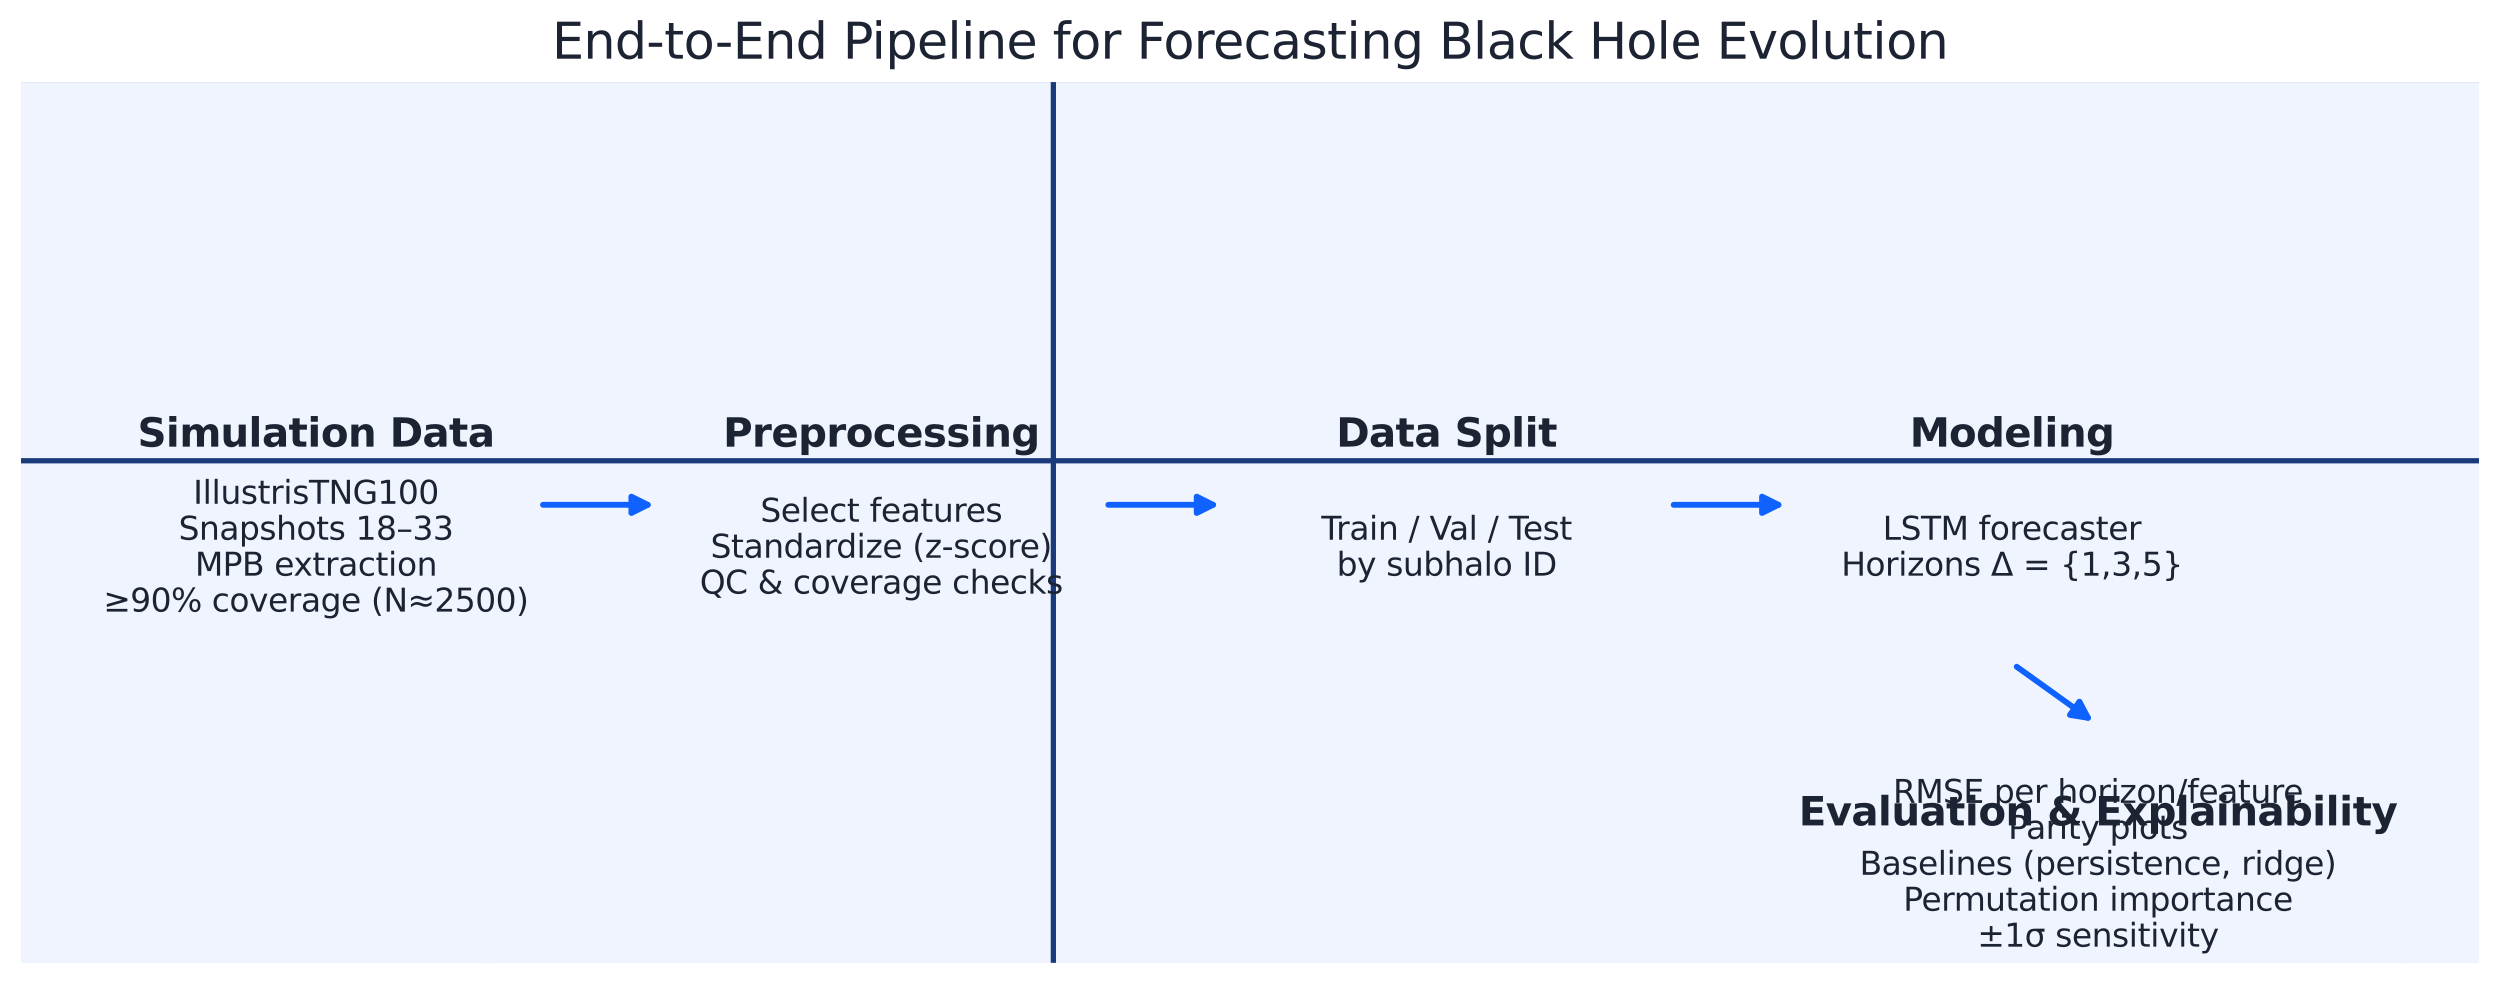 <?xml version="1.0" encoding="utf-8" standalone="no"?>
<!DOCTYPE svg PUBLIC "-//W3C//DTD SVG 1.1//EN"
  "http://www.w3.org/Graphics/SVG/1.1/DTD/svg11.dtd">
<svg xmlns:xlink="http://www.w3.org/1999/xlink" width="856.8pt" height="337.174pt" viewBox="0 0 856.8 337.174" xmlns="http://www.w3.org/2000/svg" version="1.1">
 <defs>
  <style type="text/css">*{stroke-linejoin: round; stroke-linecap: butt}</style>
 </defs>
 <g id="figure_1">
  <g id="patch_1">
   <path d="M 0 337.174 
L 856.8 337.174 
L 856.8 0 
L 0 0 
z
" style="fill: #ffffff"/>
  </g>
  <g id="axes_1">
   <g id="patch_2">
    <path d="M 9896.976 320.918 
L -9663.552 320.918 
Q 445.248 320.918 445.248 -3301.358 
L 445.248 3653.412 
Q 445.248 31.136 -9663.552 31.136 
L 9896.976 31.136 
Q -211.824 31.136 -211.824 3653.412 
L -211.824 -3301.358 
Q -211.824 320.918 9896.976 320.918 
z
" clip-path="url(#pb3f1fa8896)" style="fill: #95a3b3; opacity: 0.18"/>
   </g>
   <g id="patch_3">
    <path d="M 10090.728 320.918 
L -9469.8 320.918 
Q 639 320.918 639 -3301.358 
L 639 3653.412 
Q 639 31.136 -9469.8 31.136 
L 10090.728 31.136 
Q -18.072 31.136 -18.072 3653.412 
L -18.072 -3301.358 
Q -18.072 320.918 10090.728 320.918 
z
" clip-path="url(#pb3f1fa8896)" style="fill: #95a3b3; opacity: 0.18"/>
   </g>
   <g id="patch_4">
    <path d="M 10284.48 320.918 
L -9276.048 320.918 
Q 832.752 320.918 832.752 -3301.358 
L 832.752 3653.412 
Q 832.752 31.136 -9276.048 31.136 
L 10284.48 31.136 
Q 175.68 31.136 175.68 3653.412 
L 175.68 -3301.358 
Q 175.68 320.918 10284.48 320.918 
z
" clip-path="url(#pb3f1fa8896)" style="fill: #95a3b3; opacity: 0.18"/>
   </g>
   <g id="patch_5">
    <path d="M 10478.232 320.918 
L -9082.296 320.918 
Q 1026.504 320.918 1026.504 -3301.358 
L 1026.504 3653.412 
Q 1026.504 31.136 -9082.296 31.136 
L 10478.232 31.136 
Q 369.432 31.136 369.432 3653.412 
L 369.432 -3301.358 
Q 369.432 320.918 10478.232 320.918 
z
" clip-path="url(#pb3f1fa8896)" style="fill: #95a3b3; opacity: 0.18"/>
   </g>
   <g id="patch_6">
    <path d="M 10478.232 408.456 
L -9023.328 408.456 
Q 1085.472 408.456 1085.472 -3213.82 
L 1085.472 3783.21 
Q 1085.472 160.934 -9023.328 160.934 
L 10478.232 160.934 
Q 369.432 160.934 369.432 3783.21 
L 369.432 -3213.82 
Q 369.432 408.456 10478.232 408.456 
z
" clip-path="url(#pb3f1fa8896)" style="fill: #95a3b3; opacity: 0.18"/>
   </g>
   <g id="patch_7">
    <path d="M 9888.552 317.899 
L -9671.976 317.899 
Q 436.824 317.899 436.824 -3304.376 
L 436.824 3650.393 
Q 436.824 28.117 -9671.976 28.117 
L 9888.552 28.117 
Q -220.248 28.117 -220.248 3650.393 
L -220.248 -3304.376 
Q -220.248 317.899 9888.552 317.899 
z
" clip-path="url(#pb3f1fa8896)" style="fill: #eff4ff; stroke: #1a3a7c; stroke-width: 1.8; stroke-linejoin: miter"/>
   </g>
   <g id="patch_8">
    <path d="M 10082.304 317.899 
L -9478.224 317.899 
Q 630.576 317.899 630.576 -3304.376 
L 630.576 3650.393 
Q 630.576 28.117 -9478.224 28.117 
L 10082.304 28.117 
Q -26.496 28.117 -26.496 3650.393 
L -26.496 -3304.376 
Q -26.496 317.899 10082.304 317.899 
z
" clip-path="url(#pb3f1fa8896)" style="fill: #eff4ff; stroke: #1a3a7c; stroke-width: 1.8; stroke-linejoin: miter"/>
   </g>
   <g id="patch_9">
    <path d="M 10276.056 317.899 
L -9284.472 317.899 
Q 824.328 317.899 824.328 -3304.376 
L 824.328 3650.393 
Q 824.328 28.117 -9284.472 28.117 
L 10276.056 28.117 
Q 167.256 28.117 167.256 3650.393 
L 167.256 -3304.376 
Q 167.256 317.899 10276.056 317.899 
z
" clip-path="url(#pb3f1fa8896)" style="fill: #eff4ff; stroke: #1a3a7c; stroke-width: 1.8; stroke-linejoin: miter"/>
   </g>
   <g id="patch_10">
    <path d="M 10469.808 317.899 
L -9090.72 317.899 
Q 1018.08 317.899 1018.08 -3304.376 
L 1018.08 3650.393 
Q 1018.08 28.117 -9090.72 28.117 
L 10469.808 28.117 
Q 361.008 28.117 361.008 3650.393 
L 361.008 -3304.376 
Q 361.008 317.899 10469.808 317.899 
z
" clip-path="url(#pb3f1fa8896)" style="fill: #eff4ff; stroke: #1a3a7c; stroke-width: 1.8; stroke-linejoin: miter"/>
   </g>
   <g id="patch_11">
    <path d="M 10469.808 405.438 
L -9031.752 405.438 
Q 1077.048 405.438 1077.048 -3216.838 
L 1077.048 3780.191 
Q 1077.048 157.916 -9031.752 157.916 
L 10469.808 157.916 
Q 361.008 157.916 361.008 3780.191 
L 361.008 -3216.838 
Q 361.008 405.438 10469.808 405.438 
z
" clip-path="url(#pb3f1fa8896)" style="fill: #eff4ff; stroke: #1a3a7c; stroke-width: 1.8; stroke-linejoin: miter"/>
   </g>
   <g id="patch_12">
    <path d="M 186.102 173.008 
Q 205.161 173.008 221.985 173.008 
" clip-path="url(#pb3f1fa8896)" style="fill: none; stroke: #0f62fe; stroke-width: 2; stroke-linecap: round"/>
    <path d="M 216.385 170.208 
L 221.985 173.008 
L 216.385 175.808 
z
" clip-path="url(#pb3f1fa8896)" style="fill: #0f62fe; stroke: #0f62fe; stroke-width: 2; stroke-linecap: round"/>
   </g>
   <g id="patch_13">
    <path d="M 379.854 173.008 
Q 398.913 173.008 415.737 173.008 
" clip-path="url(#pb3f1fa8896)" style="fill: none; stroke: #0f62fe; stroke-width: 2; stroke-linecap: round"/>
    <path d="M 410.137 170.208 
L 415.737 173.008 
L 410.137 175.808 
z
" clip-path="url(#pb3f1fa8896)" style="fill: #0f62fe; stroke: #0f62fe; stroke-width: 2; stroke-linecap: round"/>
   </g>
   <g id="patch_14">
    <path d="M 573.606 173.008 
Q 592.665 173.008 609.489 173.008 
" clip-path="url(#pb3f1fa8896)" style="fill: none; stroke: #0f62fe; stroke-width: 2; stroke-linecap: round"/>
    <path d="M 603.889 170.208 
L 609.489 173.008 
L 603.889 175.808 
z
" clip-path="url(#pb3f1fa8896)" style="fill: #0f62fe; stroke: #0f62fe; stroke-width: 2; stroke-linecap: round"/>
   </g>
   <g id="patch_15">
    <path d="M 691.167 228.506 
Q 704.286 237.908 715.588 246.007 
" clip-path="url(#pb3f1fa8896)" style="fill: none; stroke: #0f62fe; stroke-width: 2; stroke-linecap: round"/>
    <path d="M 712.667 240.469 
L 715.588 246.007 
L 709.405 245.021 
z
" clip-path="url(#pb3f1fa8896)" style="fill: #0f62fe; stroke: #0f62fe; stroke-width: 2; stroke-linecap: round"/>
   </g>
   <g id="text_1">
    <!-- Simulation Data -->
    <g style="fill: #1c2333" transform="translate(47.132 153.081) scale(0.135 -0.135)">
     <defs>
      <path id="DejaVuSans-Bold-53" d="M 3834 4519 
L 3834 3531 
Q 3450 3703 3084 3790 
Q 2719 3878 2394 3878 
Q 1963 3878 1756 3759 
Q 1550 3641 1550 3391 
Q 1550 3203 1689 3098 
Q 1828 2994 2194 2919 
L 2706 2816 
Q 3484 2659 3812 2340 
Q 4141 2022 4141 1434 
Q 4141 663 3683 286 
Q 3225 -91 2284 -91 
Q 1841 -91 1394 -6 
Q 947 78 500 244 
L 500 1259 
Q 947 1022 1364 901 
Q 1781 781 2169 781 
Q 2563 781 2772 912 
Q 2981 1044 2981 1288 
Q 2981 1506 2839 1625 
Q 2697 1744 2272 1838 
L 1806 1941 
Q 1106 2091 782 2419 
Q 459 2747 459 3303 
Q 459 4000 909 4375 
Q 1359 4750 2203 4750 
Q 2588 4750 2994 4692 
Q 3400 4634 3834 4519 
z
" transform="scale(0.016)"/>
      <path id="DejaVuSans-Bold-69" d="M 538 3500 
L 1656 3500 
L 1656 0 
L 538 0 
L 538 3500 
z
M 538 4863 
L 1656 4863 
L 1656 3950 
L 538 3950 
L 538 4863 
z
" transform="scale(0.016)"/>
      <path id="DejaVuSans-Bold-6d" d="M 3781 2919 
Q 3994 3244 4286 3414 
Q 4578 3584 4928 3584 
Q 5531 3584 5847 3212 
Q 6163 2841 6163 2131 
L 6163 0 
L 5038 0 
L 5038 1825 
Q 5041 1866 5042 1909 
Q 5044 1953 5044 2034 
Q 5044 2406 4934 2573 
Q 4825 2741 4581 2741 
Q 4263 2741 4089 2478 
Q 3916 2216 3909 1719 
L 3909 0 
L 2784 0 
L 2784 1825 
Q 2784 2406 2684 2573 
Q 2584 2741 2328 2741 
Q 2006 2741 1831 2477 
Q 1656 2213 1656 1722 
L 1656 0 
L 531 0 
L 531 3500 
L 1656 3500 
L 1656 2988 
Q 1863 3284 2130 3434 
Q 2397 3584 2719 3584 
Q 3081 3584 3359 3409 
Q 3638 3234 3781 2919 
z
" transform="scale(0.016)"/>
      <path id="DejaVuSans-Bold-75" d="M 500 1363 
L 500 3500 
L 1625 3500 
L 1625 3150 
Q 1625 2866 1622 2436 
Q 1619 2006 1619 1863 
Q 1619 1441 1641 1255 
Q 1663 1069 1716 984 
Q 1784 875 1895 815 
Q 2006 756 2150 756 
Q 2500 756 2700 1025 
Q 2900 1294 2900 1772 
L 2900 3500 
L 4019 3500 
L 4019 0 
L 2900 0 
L 2900 506 
Q 2647 200 2364 54 
Q 2081 -91 1741 -91 
Q 1134 -91 817 281 
Q 500 653 500 1363 
z
" transform="scale(0.016)"/>
      <path id="DejaVuSans-Bold-6c" d="M 538 4863 
L 1656 4863 
L 1656 0 
L 538 0 
L 538 4863 
z
" transform="scale(0.016)"/>
      <path id="DejaVuSans-Bold-61" d="M 2106 1575 
Q 1756 1575 1579 1456 
Q 1403 1338 1403 1106 
Q 1403 894 1545 773 
Q 1688 653 1941 653 
Q 2256 653 2472 879 
Q 2688 1106 2688 1447 
L 2688 1575 
L 2106 1575 
z
M 3816 1997 
L 3816 0 
L 2688 0 
L 2688 519 
Q 2463 200 2181 54 
Q 1900 -91 1497 -91 
Q 953 -91 614 226 
Q 275 544 275 1050 
Q 275 1666 698 1953 
Q 1122 2241 2028 2241 
L 2688 2241 
L 2688 2328 
Q 2688 2594 2478 2717 
Q 2269 2841 1825 2841 
Q 1466 2841 1156 2769 
Q 847 2697 581 2553 
L 581 3406 
Q 941 3494 1303 3539 
Q 1666 3584 2028 3584 
Q 2975 3584 3395 3211 
Q 3816 2838 3816 1997 
z
" transform="scale(0.016)"/>
      <path id="DejaVuSans-Bold-74" d="M 1759 4494 
L 1759 3500 
L 2913 3500 
L 2913 2700 
L 1759 2700 
L 1759 1216 
Q 1759 972 1856 886 
Q 1953 800 2241 800 
L 2816 800 
L 2816 0 
L 1856 0 
Q 1194 0 917 276 
Q 641 553 641 1216 
L 641 2700 
L 84 2700 
L 84 3500 
L 641 3500 
L 641 4494 
L 1759 4494 
z
" transform="scale(0.016)"/>
      <path id="DejaVuSans-Bold-6f" d="M 2203 2784 
Q 1831 2784 1636 2517 
Q 1441 2250 1441 1747 
Q 1441 1244 1636 976 
Q 1831 709 2203 709 
Q 2569 709 2762 976 
Q 2956 1244 2956 1747 
Q 2956 2250 2762 2517 
Q 2569 2784 2203 2784 
z
M 2203 3584 
Q 3106 3584 3614 3096 
Q 4122 2609 4122 1747 
Q 4122 884 3614 396 
Q 3106 -91 2203 -91 
Q 1297 -91 786 396 
Q 275 884 275 1747 
Q 275 2609 786 3096 
Q 1297 3584 2203 3584 
z
" transform="scale(0.016)"/>
      <path id="DejaVuSans-Bold-6e" d="M 4056 2131 
L 4056 0 
L 2931 0 
L 2931 347 
L 2931 1631 
Q 2931 2084 2911 2256 
Q 2891 2428 2841 2509 
Q 2775 2619 2662 2680 
Q 2550 2741 2406 2741 
Q 2056 2741 1856 2470 
Q 1656 2200 1656 1722 
L 1656 0 
L 538 0 
L 538 3500 
L 1656 3500 
L 1656 2988 
Q 1909 3294 2193 3439 
Q 2478 3584 2822 3584 
Q 3428 3584 3742 3212 
Q 4056 2841 4056 2131 
z
" transform="scale(0.016)"/>
      <path id="DejaVuSans-Bold-20" transform="scale(0.016)"/>
      <path id="DejaVuSans-Bold-44" d="M 1791 3756 
L 1791 909 
L 2222 909 
Q 2959 909 3348 1275 
Q 3738 1641 3738 2338 
Q 3738 3031 3350 3393 
Q 2963 3756 2222 3756 
L 1791 3756 
z
M 588 4666 
L 1856 4666 
Q 2919 4666 3439 4514 
Q 3959 4363 4331 4000 
Q 4659 3684 4818 3271 
Q 4978 2859 4978 2338 
Q 4978 1809 4818 1395 
Q 4659 981 4331 666 
Q 3956 303 3431 151 
Q 2906 0 1856 0 
L 588 0 
L 588 4666 
z
" transform="scale(0.016)"/>
     </defs>
     <use xlink:href="#DejaVuSans-Bold-53"/>
     <use xlink:href="#DejaVuSans-Bold-69" x="72.021"/>
     <use xlink:href="#DejaVuSans-Bold-6d" x="106.299"/>
     <use xlink:href="#DejaVuSans-Bold-75" x="210.498"/>
     <use xlink:href="#DejaVuSans-Bold-6c" x="281.689"/>
     <use xlink:href="#DejaVuSans-Bold-61" x="315.967"/>
     <use xlink:href="#DejaVuSans-Bold-74" x="383.447"/>
     <use xlink:href="#DejaVuSans-Bold-69" x="431.25"/>
     <use xlink:href="#DejaVuSans-Bold-6f" x="465.527"/>
     <use xlink:href="#DejaVuSans-Bold-6e" x="534.229"/>
     <use xlink:href="#DejaVuSans-Bold-20" x="605.42"/>
     <use xlink:href="#DejaVuSans-Bold-44" x="640.234"/>
     <use xlink:href="#DejaVuSans-Bold-61" x="723.242"/>
     <use xlink:href="#DejaVuSans-Bold-74" x="790.723"/>
     <use xlink:href="#DejaVuSans-Bold-61" x="838.525"/>
    </g>
   </g>
   <g id="text_2">
    <!-- IllustrisTNG100 -->
    <g style="fill: #1c2333" transform="translate(66.215 172.66) scale(0.11 -0.11)">
     <defs>
      <path id="DejaVuSans-49" d="M 628 4666 
L 1259 4666 
L 1259 0 
L 628 0 
L 628 4666 
z
" transform="scale(0.016)"/>
      <path id="DejaVuSans-6c" d="M 603 4863 
L 1178 4863 
L 1178 0 
L 603 0 
L 603 4863 
z
" transform="scale(0.016)"/>
      <path id="DejaVuSans-75" d="M 544 1381 
L 544 3500 
L 1119 3500 
L 1119 1403 
Q 1119 906 1312 657 
Q 1506 409 1894 409 
Q 2359 409 2629 706 
Q 2900 1003 2900 1516 
L 2900 3500 
L 3475 3500 
L 3475 0 
L 2900 0 
L 2900 538 
Q 2691 219 2414 64 
Q 2138 -91 1772 -91 
Q 1169 -91 856 284 
Q 544 659 544 1381 
z
M 1991 3584 
L 1991 3584 
z
" transform="scale(0.016)"/>
      <path id="DejaVuSans-73" d="M 2834 3397 
L 2834 2853 
Q 2591 2978 2328 3040 
Q 2066 3103 1784 3103 
Q 1356 3103 1142 2972 
Q 928 2841 928 2578 
Q 928 2378 1081 2264 
Q 1234 2150 1697 2047 
L 1894 2003 
Q 2506 1872 2764 1633 
Q 3022 1394 3022 966 
Q 3022 478 2636 193 
Q 2250 -91 1575 -91 
Q 1294 -91 989 -36 
Q 684 19 347 128 
L 347 722 
Q 666 556 975 473 
Q 1284 391 1588 391 
Q 1994 391 2212 530 
Q 2431 669 2431 922 
Q 2431 1156 2273 1281 
Q 2116 1406 1581 1522 
L 1381 1569 
Q 847 1681 609 1914 
Q 372 2147 372 2553 
Q 372 3047 722 3315 
Q 1072 3584 1716 3584 
Q 2034 3584 2315 3537 
Q 2597 3491 2834 3397 
z
" transform="scale(0.016)"/>
      <path id="DejaVuSans-74" d="M 1172 4494 
L 1172 3500 
L 2356 3500 
L 2356 3053 
L 1172 3053 
L 1172 1153 
Q 1172 725 1289 603 
Q 1406 481 1766 481 
L 2356 481 
L 2356 0 
L 1766 0 
Q 1100 0 847 248 
Q 594 497 594 1153 
L 594 3053 
L 172 3053 
L 172 3500 
L 594 3500 
L 594 4494 
L 1172 4494 
z
" transform="scale(0.016)"/>
      <path id="DejaVuSans-72" d="M 2631 2963 
Q 2534 3019 2420 3045 
Q 2306 3072 2169 3072 
Q 1681 3072 1420 2755 
Q 1159 2438 1159 1844 
L 1159 0 
L 581 0 
L 581 3500 
L 1159 3500 
L 1159 2956 
Q 1341 3275 1631 3429 
Q 1922 3584 2338 3584 
Q 2397 3584 2469 3576 
Q 2541 3569 2628 3553 
L 2631 2963 
z
" transform="scale(0.016)"/>
      <path id="DejaVuSans-69" d="M 603 3500 
L 1178 3500 
L 1178 0 
L 603 0 
L 603 3500 
z
M 603 4863 
L 1178 4863 
L 1178 4134 
L 603 4134 
L 603 4863 
z
" transform="scale(0.016)"/>
      <path id="DejaVuSans-54" d="M -19 4666 
L 3928 4666 
L 3928 4134 
L 2272 4134 
L 2272 0 
L 1638 0 
L 1638 4134 
L -19 4134 
L -19 4666 
z
" transform="scale(0.016)"/>
      <path id="DejaVuSans-4e" d="M 628 4666 
L 1478 4666 
L 3547 763 
L 3547 4666 
L 4159 4666 
L 4159 0 
L 3309 0 
L 1241 3903 
L 1241 0 
L 628 0 
L 628 4666 
z
" transform="scale(0.016)"/>
      <path id="DejaVuSans-47" d="M 3809 666 
L 3809 1919 
L 2778 1919 
L 2778 2438 
L 4434 2438 
L 4434 434 
Q 4069 175 3628 42 
Q 3188 -91 2688 -91 
Q 1594 -91 976 548 
Q 359 1188 359 2328 
Q 359 3472 976 4111 
Q 1594 4750 2688 4750 
Q 3144 4750 3555 4637 
Q 3966 4525 4313 4306 
L 4313 3634 
Q 3963 3931 3569 4081 
Q 3175 4231 2741 4231 
Q 1884 4231 1454 3753 
Q 1025 3275 1025 2328 
Q 1025 1384 1454 906 
Q 1884 428 2741 428 
Q 3075 428 3337 486 
Q 3600 544 3809 666 
z
" transform="scale(0.016)"/>
      <path id="DejaVuSans-31" d="M 794 531 
L 1825 531 
L 1825 4091 
L 703 3866 
L 703 4441 
L 1819 4666 
L 2450 4666 
L 2450 531 
L 3481 531 
L 3481 0 
L 794 0 
L 794 531 
z
" transform="scale(0.016)"/>
      <path id="DejaVuSans-30" d="M 2034 4250 
Q 1547 4250 1301 3770 
Q 1056 3291 1056 2328 
Q 1056 1369 1301 889 
Q 1547 409 2034 409 
Q 2525 409 2770 889 
Q 3016 1369 3016 2328 
Q 3016 3291 2770 3770 
Q 2525 4250 2034 4250 
z
M 2034 4750 
Q 2819 4750 3233 4129 
Q 3647 3509 3647 2328 
Q 3647 1150 3233 529 
Q 2819 -91 2034 -91 
Q 1250 -91 836 529 
Q 422 1150 422 2328 
Q 422 3509 836 4129 
Q 1250 4750 2034 4750 
z
" transform="scale(0.016)"/>
     </defs>
     <use xlink:href="#DejaVuSans-49"/>
     <use xlink:href="#DejaVuSans-6c" x="29.492"/>
     <use xlink:href="#DejaVuSans-6c" x="57.275"/>
     <use xlink:href="#DejaVuSans-75" x="85.059"/>
     <use xlink:href="#DejaVuSans-73" x="148.438"/>
     <use xlink:href="#DejaVuSans-74" x="200.537"/>
     <use xlink:href="#DejaVuSans-72" x="239.746"/>
     <use xlink:href="#DejaVuSans-69" x="280.859"/>
     <use xlink:href="#DejaVuSans-73" x="308.643"/>
     <use xlink:href="#DejaVuSans-54" x="360.742"/>
     <use xlink:href="#DejaVuSans-4e" x="421.826"/>
     <use xlink:href="#DejaVuSans-47" x="496.631"/>
     <use xlink:href="#DejaVuSans-31" x="574.121"/>
     <use xlink:href="#DejaVuSans-30" x="637.744"/>
     <use xlink:href="#DejaVuSans-30" x="701.367"/>
    </g>
    <!-- Snapshots 18–33 -->
    <g style="fill: #1c2333" transform="translate(61.216 184.978) scale(0.11 -0.11)">
     <defs>
      <path id="DejaVuSans-53" d="M 3425 4513 
L 3425 3897 
Q 3066 4069 2747 4153 
Q 2428 4238 2131 4238 
Q 1616 4238 1336 4038 
Q 1056 3838 1056 3469 
Q 1056 3159 1242 3001 
Q 1428 2844 1947 2747 
L 2328 2669 
Q 3034 2534 3370 2195 
Q 3706 1856 3706 1288 
Q 3706 609 3251 259 
Q 2797 -91 1919 -91 
Q 1588 -91 1214 -16 
Q 841 59 441 206 
L 441 856 
Q 825 641 1194 531 
Q 1563 422 1919 422 
Q 2459 422 2753 634 
Q 3047 847 3047 1241 
Q 3047 1584 2836 1778 
Q 2625 1972 2144 2069 
L 1759 2144 
Q 1053 2284 737 2584 
Q 422 2884 422 3419 
Q 422 4038 858 4394 
Q 1294 4750 2059 4750 
Q 2388 4750 2728 4690 
Q 3069 4631 3425 4513 
z
" transform="scale(0.016)"/>
      <path id="DejaVuSans-6e" d="M 3513 2113 
L 3513 0 
L 2938 0 
L 2938 2094 
Q 2938 2591 2744 2837 
Q 2550 3084 2163 3084 
Q 1697 3084 1428 2787 
Q 1159 2491 1159 1978 
L 1159 0 
L 581 0 
L 581 3500 
L 1159 3500 
L 1159 2956 
Q 1366 3272 1645 3428 
Q 1925 3584 2291 3584 
Q 2894 3584 3203 3211 
Q 3513 2838 3513 2113 
z
" transform="scale(0.016)"/>
      <path id="DejaVuSans-61" d="M 2194 1759 
Q 1497 1759 1228 1600 
Q 959 1441 959 1056 
Q 959 750 1161 570 
Q 1363 391 1709 391 
Q 2188 391 2477 730 
Q 2766 1069 2766 1631 
L 2766 1759 
L 2194 1759 
z
M 3341 1997 
L 3341 0 
L 2766 0 
L 2766 531 
Q 2569 213 2275 61 
Q 1981 -91 1556 -91 
Q 1019 -91 701 211 
Q 384 513 384 1019 
Q 384 1609 779 1909 
Q 1175 2209 1959 2209 
L 2766 2209 
L 2766 2266 
Q 2766 2663 2505 2880 
Q 2244 3097 1772 3097 
Q 1472 3097 1187 3025 
Q 903 2953 641 2809 
L 641 3341 
Q 956 3463 1253 3523 
Q 1550 3584 1831 3584 
Q 2591 3584 2966 3190 
Q 3341 2797 3341 1997 
z
" transform="scale(0.016)"/>
      <path id="DejaVuSans-70" d="M 1159 525 
L 1159 -1331 
L 581 -1331 
L 581 3500 
L 1159 3500 
L 1159 2969 
Q 1341 3281 1617 3432 
Q 1894 3584 2278 3584 
Q 2916 3584 3314 3078 
Q 3713 2572 3713 1747 
Q 3713 922 3314 415 
Q 2916 -91 2278 -91 
Q 1894 -91 1617 61 
Q 1341 213 1159 525 
z
M 3116 1747 
Q 3116 2381 2855 2742 
Q 2594 3103 2138 3103 
Q 1681 3103 1420 2742 
Q 1159 2381 1159 1747 
Q 1159 1113 1420 752 
Q 1681 391 2138 391 
Q 2594 391 2855 752 
Q 3116 1113 3116 1747 
z
" transform="scale(0.016)"/>
      <path id="DejaVuSans-68" d="M 3513 2113 
L 3513 0 
L 2938 0 
L 2938 2094 
Q 2938 2591 2744 2837 
Q 2550 3084 2163 3084 
Q 1697 3084 1428 2787 
Q 1159 2491 1159 1978 
L 1159 0 
L 581 0 
L 581 4863 
L 1159 4863 
L 1159 2956 
Q 1366 3272 1645 3428 
Q 1925 3584 2291 3584 
Q 2894 3584 3203 3211 
Q 3513 2838 3513 2113 
z
" transform="scale(0.016)"/>
      <path id="DejaVuSans-6f" d="M 1959 3097 
Q 1497 3097 1228 2736 
Q 959 2375 959 1747 
Q 959 1119 1226 758 
Q 1494 397 1959 397 
Q 2419 397 2687 759 
Q 2956 1122 2956 1747 
Q 2956 2369 2687 2733 
Q 2419 3097 1959 3097 
z
M 1959 3584 
Q 2709 3584 3137 3096 
Q 3566 2609 3566 1747 
Q 3566 888 3137 398 
Q 2709 -91 1959 -91 
Q 1206 -91 779 398 
Q 353 888 353 1747 
Q 353 2609 779 3096 
Q 1206 3584 1959 3584 
z
" transform="scale(0.016)"/>
      <path id="DejaVuSans-20" transform="scale(0.016)"/>
      <path id="DejaVuSans-38" d="M 2034 2216 
Q 1584 2216 1326 1975 
Q 1069 1734 1069 1313 
Q 1069 891 1326 650 
Q 1584 409 2034 409 
Q 2484 409 2743 651 
Q 3003 894 3003 1313 
Q 3003 1734 2745 1975 
Q 2488 2216 2034 2216 
z
M 1403 2484 
Q 997 2584 770 2862 
Q 544 3141 544 3541 
Q 544 4100 942 4425 
Q 1341 4750 2034 4750 
Q 2731 4750 3128 4425 
Q 3525 4100 3525 3541 
Q 3525 3141 3298 2862 
Q 3072 2584 2669 2484 
Q 3125 2378 3379 2068 
Q 3634 1759 3634 1313 
Q 3634 634 3220 271 
Q 2806 -91 2034 -91 
Q 1263 -91 848 271 
Q 434 634 434 1313 
Q 434 1759 690 2068 
Q 947 2378 1403 2484 
z
M 1172 3481 
Q 1172 3119 1398 2916 
Q 1625 2713 2034 2713 
Q 2441 2713 2670 2916 
Q 2900 3119 2900 3481 
Q 2900 3844 2670 4047 
Q 2441 4250 2034 4250 
Q 1625 4250 1398 4047 
Q 1172 3844 1172 3481 
z
" transform="scale(0.016)"/>
      <path id="DejaVuSans-2013" d="M 313 1978 
L 2888 1978 
L 2888 1528 
L 313 1528 
L 313 1978 
z
" transform="scale(0.016)"/>
      <path id="DejaVuSans-33" d="M 2597 2516 
Q 3050 2419 3304 2112 
Q 3559 1806 3559 1356 
Q 3559 666 3084 287 
Q 2609 -91 1734 -91 
Q 1441 -91 1130 -33 
Q 819 25 488 141 
L 488 750 
Q 750 597 1062 519 
Q 1375 441 1716 441 
Q 2309 441 2620 675 
Q 2931 909 2931 1356 
Q 2931 1769 2642 2001 
Q 2353 2234 1838 2234 
L 1294 2234 
L 1294 2753 
L 1863 2753 
Q 2328 2753 2575 2939 
Q 2822 3125 2822 3475 
Q 2822 3834 2567 4026 
Q 2313 4219 1838 4219 
Q 1578 4219 1281 4162 
Q 984 4106 628 3988 
L 628 4550 
Q 988 4650 1302 4700 
Q 1616 4750 1894 4750 
Q 2613 4750 3031 4423 
Q 3450 4097 3450 3541 
Q 3450 3153 3228 2886 
Q 3006 2619 2597 2516 
z
" transform="scale(0.016)"/>
     </defs>
     <use xlink:href="#DejaVuSans-53"/>
     <use xlink:href="#DejaVuSans-6e" x="63.477"/>
     <use xlink:href="#DejaVuSans-61" x="126.855"/>
     <use xlink:href="#DejaVuSans-70" x="188.135"/>
     <use xlink:href="#DejaVuSans-73" x="251.611"/>
     <use xlink:href="#DejaVuSans-68" x="303.711"/>
     <use xlink:href="#DejaVuSans-6f" x="367.09"/>
     <use xlink:href="#DejaVuSans-74" x="428.271"/>
     <use xlink:href="#DejaVuSans-73" x="467.48"/>
     <use xlink:href="#DejaVuSans-20" x="519.58"/>
     <use xlink:href="#DejaVuSans-31" x="551.367"/>
     <use xlink:href="#DejaVuSans-38" x="614.99"/>
     <use xlink:href="#DejaVuSans-2013" x="678.613"/>
     <use xlink:href="#DejaVuSans-33" x="728.613"/>
     <use xlink:href="#DejaVuSans-33" x="792.236"/>
    </g>
    <!-- MPB extraction -->
    <g style="fill: #1c2333" transform="translate(66.815 197.295) scale(0.11 -0.11)">
     <defs>
      <path id="DejaVuSans-4d" d="M 628 4666 
L 1569 4666 
L 2759 1491 
L 3956 4666 
L 4897 4666 
L 4897 0 
L 4281 0 
L 4281 4097 
L 3078 897 
L 2444 897 
L 1241 4097 
L 1241 0 
L 628 0 
L 628 4666 
z
" transform="scale(0.016)"/>
      <path id="DejaVuSans-50" d="M 1259 4147 
L 1259 2394 
L 2053 2394 
Q 2494 2394 2734 2622 
Q 2975 2850 2975 3272 
Q 2975 3691 2734 3919 
Q 2494 4147 2053 4147 
L 1259 4147 
z
M 628 4666 
L 2053 4666 
Q 2838 4666 3239 4311 
Q 3641 3956 3641 3272 
Q 3641 2581 3239 2228 
Q 2838 1875 2053 1875 
L 1259 1875 
L 1259 0 
L 628 0 
L 628 4666 
z
" transform="scale(0.016)"/>
      <path id="DejaVuSans-42" d="M 1259 2228 
L 1259 519 
L 2272 519 
Q 2781 519 3026 730 
Q 3272 941 3272 1375 
Q 3272 1813 3026 2020 
Q 2781 2228 2272 2228 
L 1259 2228 
z
M 1259 4147 
L 1259 2741 
L 2194 2741 
Q 2656 2741 2882 2914 
Q 3109 3088 3109 3444 
Q 3109 3797 2882 3972 
Q 2656 4147 2194 4147 
L 1259 4147 
z
M 628 4666 
L 2241 4666 
Q 2963 4666 3353 4366 
Q 3744 4066 3744 3513 
Q 3744 3084 3544 2831 
Q 3344 2578 2956 2516 
Q 3422 2416 3680 2098 
Q 3938 1781 3938 1306 
Q 3938 681 3513 340 
Q 3088 0 2303 0 
L 628 0 
L 628 4666 
z
" transform="scale(0.016)"/>
      <path id="DejaVuSans-65" d="M 3597 1894 
L 3597 1613 
L 953 1613 
Q 991 1019 1311 708 
Q 1631 397 2203 397 
Q 2534 397 2845 478 
Q 3156 559 3463 722 
L 3463 178 
Q 3153 47 2828 -22 
Q 2503 -91 2169 -91 
Q 1331 -91 842 396 
Q 353 884 353 1716 
Q 353 2575 817 3079 
Q 1281 3584 2069 3584 
Q 2775 3584 3186 3129 
Q 3597 2675 3597 1894 
z
M 3022 2063 
Q 3016 2534 2758 2815 
Q 2500 3097 2075 3097 
Q 1594 3097 1305 2825 
Q 1016 2553 972 2059 
L 3022 2063 
z
" transform="scale(0.016)"/>
      <path id="DejaVuSans-78" d="M 3513 3500 
L 2247 1797 
L 3578 0 
L 2900 0 
L 1881 1375 
L 863 0 
L 184 0 
L 1544 1831 
L 300 3500 
L 978 3500 
L 1906 2253 
L 2834 3500 
L 3513 3500 
z
" transform="scale(0.016)"/>
      <path id="DejaVuSans-63" d="M 3122 3366 
L 3122 2828 
Q 2878 2963 2633 3030 
Q 2388 3097 2138 3097 
Q 1578 3097 1268 2742 
Q 959 2388 959 1747 
Q 959 1106 1268 751 
Q 1578 397 2138 397 
Q 2388 397 2633 464 
Q 2878 531 3122 666 
L 3122 134 
Q 2881 22 2623 -34 
Q 2366 -91 2075 -91 
Q 1284 -91 818 406 
Q 353 903 353 1747 
Q 353 2603 823 3093 
Q 1294 3584 2113 3584 
Q 2378 3584 2631 3529 
Q 2884 3475 3122 3366 
z
" transform="scale(0.016)"/>
     </defs>
     <use xlink:href="#DejaVuSans-4d"/>
     <use xlink:href="#DejaVuSans-50" x="86.279"/>
     <use xlink:href="#DejaVuSans-42" x="146.582"/>
     <use xlink:href="#DejaVuSans-20" x="215.186"/>
     <use xlink:href="#DejaVuSans-65" x="246.973"/>
     <use xlink:href="#DejaVuSans-78" x="306.746"/>
     <use xlink:href="#DejaVuSans-74" x="365.926"/>
     <use xlink:href="#DejaVuSans-72" x="405.135"/>
     <use xlink:href="#DejaVuSans-61" x="446.248"/>
     <use xlink:href="#DejaVuSans-63" x="507.527"/>
     <use xlink:href="#DejaVuSans-74" x="562.508"/>
     <use xlink:href="#DejaVuSans-69" x="601.717"/>
     <use xlink:href="#DejaVuSans-6f" x="629.5"/>
     <use xlink:href="#DejaVuSans-6e" x="690.682"/>
    </g>
    <!-- ≥90% coverage (N≈2500) -->
    <g style="fill: #1c2333" transform="translate(35.41 209.613) scale(0.11 -0.11)">
     <defs>
      <path id="DejaVuSans-2265" d="M 678 3175 
L 678 3725 
L 4684 2578 
L 4684 2047 
L 678 897 
L 678 1453 
L 3681 2309 
L 678 3175 
z
M 4684 531 
L 4684 0 
L 678 0 
L 678 531 
L 4684 531 
z
" transform="scale(0.016)"/>
      <path id="DejaVuSans-39" d="M 703 97 
L 703 672 
Q 941 559 1184 500 
Q 1428 441 1663 441 
Q 2288 441 2617 861 
Q 2947 1281 2994 2138 
Q 2813 1869 2534 1725 
Q 2256 1581 1919 1581 
Q 1219 1581 811 2004 
Q 403 2428 403 3163 
Q 403 3881 828 4315 
Q 1253 4750 1959 4750 
Q 2769 4750 3195 4129 
Q 3622 3509 3622 2328 
Q 3622 1225 3098 567 
Q 2575 -91 1691 -91 
Q 1453 -91 1209 -44 
Q 966 3 703 97 
z
M 1959 2075 
Q 2384 2075 2632 2365 
Q 2881 2656 2881 3163 
Q 2881 3666 2632 3958 
Q 2384 4250 1959 4250 
Q 1534 4250 1286 3958 
Q 1038 3666 1038 3163 
Q 1038 2656 1286 2365 
Q 1534 2075 1959 2075 
z
" transform="scale(0.016)"/>
      <path id="DejaVuSans-25" d="M 4653 2053 
Q 4381 2053 4226 1822 
Q 4072 1591 4072 1178 
Q 4072 772 4226 539 
Q 4381 306 4653 306 
Q 4919 306 5073 539 
Q 5228 772 5228 1178 
Q 5228 1588 5073 1820 
Q 4919 2053 4653 2053 
z
M 4653 2450 
Q 5147 2450 5437 2106 
Q 5728 1763 5728 1178 
Q 5728 594 5436 251 
Q 5144 -91 4653 -91 
Q 4153 -91 3862 251 
Q 3572 594 3572 1178 
Q 3572 1766 3864 2108 
Q 4156 2450 4653 2450 
z
M 1428 4353 
Q 1159 4353 1004 4120 
Q 850 3888 850 3481 
Q 850 3069 1003 2837 
Q 1156 2606 1428 2606 
Q 1700 2606 1854 2837 
Q 2009 3069 2009 3481 
Q 2009 3884 1853 4118 
Q 1697 4353 1428 4353 
z
M 4250 4750 
L 4750 4750 
L 1831 -91 
L 1331 -91 
L 4250 4750 
z
M 1428 4750 
Q 1922 4750 2215 4408 
Q 2509 4066 2509 3481 
Q 2509 2891 2217 2550 
Q 1925 2209 1428 2209 
Q 931 2209 642 2551 
Q 353 2894 353 3481 
Q 353 4063 643 4406 
Q 934 4750 1428 4750 
z
" transform="scale(0.016)"/>
      <path id="DejaVuSans-76" d="M 191 3500 
L 800 3500 
L 1894 563 
L 2988 3500 
L 3597 3500 
L 2284 0 
L 1503 0 
L 191 3500 
z
" transform="scale(0.016)"/>
      <path id="DejaVuSans-67" d="M 2906 1791 
Q 2906 2416 2648 2759 
Q 2391 3103 1925 3103 
Q 1463 3103 1205 2759 
Q 947 2416 947 1791 
Q 947 1169 1205 825 
Q 1463 481 1925 481 
Q 2391 481 2648 825 
Q 2906 1169 2906 1791 
z
M 3481 434 
Q 3481 -459 3084 -895 
Q 2688 -1331 1869 -1331 
Q 1566 -1331 1297 -1286 
Q 1028 -1241 775 -1147 
L 775 -588 
Q 1028 -725 1275 -790 
Q 1522 -856 1778 -856 
Q 2344 -856 2625 -561 
Q 2906 -266 2906 331 
L 2906 616 
Q 2728 306 2450 153 
Q 2172 0 1784 0 
Q 1141 0 747 490 
Q 353 981 353 1791 
Q 353 2603 747 3093 
Q 1141 3584 1784 3584 
Q 2172 3584 2450 3431 
Q 2728 3278 2906 2969 
L 2906 3500 
L 3481 3500 
L 3481 434 
z
" transform="scale(0.016)"/>
      <path id="DejaVuSans-28" d="M 1984 4856 
Q 1566 4138 1362 3434 
Q 1159 2731 1159 2009 
Q 1159 1288 1364 580 
Q 1569 -128 1984 -844 
L 1484 -844 
Q 1016 -109 783 600 
Q 550 1309 550 2009 
Q 550 2706 781 3412 
Q 1013 4119 1484 4856 
L 1984 4856 
z
" transform="scale(0.016)"/>
      <path id="DejaVuSans-2248" d="M 4684 1947 
L 4684 1388 
Q 4356 1144 4076 1036 
Q 3797 928 3494 928 
Q 3150 928 2694 1113 
Q 2663 1125 2641 1134 
Q 2622 1141 2575 1159 
Q 2091 1350 1797 1350 
Q 1522 1350 1253 1231 
Q 984 1113 678 850 
L 678 1409 
Q 1006 1653 1286 1761 
Q 1566 1869 1869 1869 
Q 2213 1869 2672 1684 
Q 2706 1669 2722 1663 
Q 2741 1656 2788 1638 
Q 3272 1447 3566 1447 
Q 3834 1447 4098 1564 
Q 4363 1681 4684 1947 
z
M 4684 3163 
L 4684 2606 
Q 4356 2359 4076 2251 
Q 3797 2144 3494 2144 
Q 3150 2144 2694 2328 
Q 2663 2341 2641 2350 
Q 2622 2356 2575 2375 
Q 2091 2566 1797 2566 
Q 1522 2566 1253 2447 
Q 984 2328 678 2069 
L 678 2625 
Q 1006 2869 1286 2976 
Q 1566 3084 1869 3084 
Q 2213 3084 2672 2900 
Q 2703 2888 2719 2881 
Q 2741 2872 2788 2853 
Q 3272 2663 3566 2663 
Q 3834 2663 4098 2780 
Q 4363 2897 4684 3163 
z
" transform="scale(0.016)"/>
      <path id="DejaVuSans-32" d="M 1228 531 
L 3431 531 
L 3431 0 
L 469 0 
L 469 531 
Q 828 903 1448 1529 
Q 2069 2156 2228 2338 
Q 2531 2678 2651 2914 
Q 2772 3150 2772 3378 
Q 2772 3750 2511 3984 
Q 2250 4219 1831 4219 
Q 1534 4219 1204 4116 
Q 875 4013 500 3803 
L 500 4441 
Q 881 4594 1212 4672 
Q 1544 4750 1819 4750 
Q 2544 4750 2975 4387 
Q 3406 4025 3406 3419 
Q 3406 3131 3298 2873 
Q 3191 2616 2906 2266 
Q 2828 2175 2409 1742 
Q 1991 1309 1228 531 
z
" transform="scale(0.016)"/>
      <path id="DejaVuSans-35" d="M 691 4666 
L 3169 4666 
L 3169 4134 
L 1269 4134 
L 1269 2991 
Q 1406 3038 1543 3061 
Q 1681 3084 1819 3084 
Q 2600 3084 3056 2656 
Q 3513 2228 3513 1497 
Q 3513 744 3044 326 
Q 2575 -91 1722 -91 
Q 1428 -91 1123 -41 
Q 819 9 494 109 
L 494 744 
Q 775 591 1075 516 
Q 1375 441 1709 441 
Q 2250 441 2565 725 
Q 2881 1009 2881 1497 
Q 2881 1984 2565 2268 
Q 2250 2553 1709 2553 
Q 1456 2553 1204 2497 
Q 953 2441 691 2322 
L 691 4666 
z
" transform="scale(0.016)"/>
      <path id="DejaVuSans-29" d="M 513 4856 
L 1013 4856 
Q 1481 4119 1714 3412 
Q 1947 2706 1947 2009 
Q 1947 1309 1714 600 
Q 1481 -109 1013 -844 
L 513 -844 
Q 928 -128 1133 580 
Q 1338 1288 1338 2009 
Q 1338 2731 1133 3434 
Q 928 4138 513 4856 
z
" transform="scale(0.016)"/>
     </defs>
     <use xlink:href="#DejaVuSans-2265"/>
     <use xlink:href="#DejaVuSans-39" x="83.789"/>
     <use xlink:href="#DejaVuSans-30" x="147.412"/>
     <use xlink:href="#DejaVuSans-25" x="211.035"/>
     <use xlink:href="#DejaVuSans-20" x="306.055"/>
     <use xlink:href="#DejaVuSans-63" x="337.842"/>
     <use xlink:href="#DejaVuSans-6f" x="392.822"/>
     <use xlink:href="#DejaVuSans-76" x="454.004"/>
     <use xlink:href="#DejaVuSans-65" x="513.184"/>
     <use xlink:href="#DejaVuSans-72" x="574.707"/>
     <use xlink:href="#DejaVuSans-61" x="615.82"/>
     <use xlink:href="#DejaVuSans-67" x="677.1"/>
     <use xlink:href="#DejaVuSans-65" x="740.576"/>
     <use xlink:href="#DejaVuSans-20" x="802.1"/>
     <use xlink:href="#DejaVuSans-28" x="833.887"/>
     <use xlink:href="#DejaVuSans-4e" x="872.9"/>
     <use xlink:href="#DejaVuSans-2248" x="947.705"/>
     <use xlink:href="#DejaVuSans-32" x="1031.494"/>
     <use xlink:href="#DejaVuSans-35" x="1095.117"/>
     <use xlink:href="#DejaVuSans-30" x="1158.74"/>
     <use xlink:href="#DejaVuSans-30" x="1222.363"/>
     <use xlink:href="#DejaVuSans-29" x="1285.986"/>
    </g>
   </g>
   <g id="text_3">
    <!-- Preprocessing -->
    <g style="fill: #1c2333" transform="translate(247.823 153.081) scale(0.135 -0.135)">
     <defs>
      <path id="DejaVuSans-Bold-50" d="M 588 4666 
L 2584 4666 
Q 3475 4666 3951 4270 
Q 4428 3875 4428 3144 
Q 4428 2409 3951 2014 
Q 3475 1619 2584 1619 
L 1791 1619 
L 1791 0 
L 588 0 
L 588 4666 
z
M 1791 3794 
L 1791 2491 
L 2456 2491 
Q 2806 2491 2997 2661 
Q 3188 2831 3188 3144 
Q 3188 3456 2997 3625 
Q 2806 3794 2456 3794 
L 1791 3794 
z
" transform="scale(0.016)"/>
      <path id="DejaVuSans-Bold-72" d="M 3138 2547 
Q 2991 2616 2845 2648 
Q 2700 2681 2553 2681 
Q 2122 2681 1889 2404 
Q 1656 2128 1656 1613 
L 1656 0 
L 538 0 
L 538 3500 
L 1656 3500 
L 1656 2925 
Q 1872 3269 2151 3426 
Q 2431 3584 2822 3584 
Q 2878 3584 2943 3579 
Q 3009 3575 3134 3559 
L 3138 2547 
z
" transform="scale(0.016)"/>
      <path id="DejaVuSans-Bold-65" d="M 4031 1759 
L 4031 1441 
L 1416 1441 
Q 1456 1047 1700 850 
Q 1944 653 2381 653 
Q 2734 653 3104 758 
Q 3475 863 3866 1075 
L 3866 213 
Q 3469 63 3072 -14 
Q 2675 -91 2278 -91 
Q 1328 -91 801 392 
Q 275 875 275 1747 
Q 275 2603 792 3093 
Q 1309 3584 2216 3584 
Q 3041 3584 3536 3087 
Q 4031 2591 4031 1759 
z
M 2881 2131 
Q 2881 2450 2695 2645 
Q 2509 2841 2209 2841 
Q 1884 2841 1681 2658 
Q 1478 2475 1428 2131 
L 2881 2131 
z
" transform="scale(0.016)"/>
      <path id="DejaVuSans-Bold-70" d="M 1656 506 
L 1656 -1331 
L 538 -1331 
L 538 3500 
L 1656 3500 
L 1656 2988 
Q 1888 3294 2169 3439 
Q 2450 3584 2816 3584 
Q 3463 3584 3878 3070 
Q 4294 2556 4294 1747 
Q 4294 938 3878 423 
Q 3463 -91 2816 -91 
Q 2450 -91 2169 54 
Q 1888 200 1656 506 
z
M 2400 2772 
Q 2041 2772 1848 2508 
Q 1656 2244 1656 1747 
Q 1656 1250 1848 986 
Q 2041 722 2400 722 
Q 2759 722 2948 984 
Q 3138 1247 3138 1747 
Q 3138 2247 2948 2509 
Q 2759 2772 2400 2772 
z
" transform="scale(0.016)"/>
      <path id="DejaVuSans-Bold-63" d="M 3366 3391 
L 3366 2478 
Q 3138 2634 2908 2709 
Q 2678 2784 2431 2784 
Q 1963 2784 1702 2511 
Q 1441 2238 1441 1747 
Q 1441 1256 1702 982 
Q 1963 709 2431 709 
Q 2694 709 2930 787 
Q 3166 866 3366 1019 
L 3366 103 
Q 3103 6 2833 -42 
Q 2563 -91 2291 -91 
Q 1344 -91 809 395 
Q 275 881 275 1747 
Q 275 2613 809 3098 
Q 1344 3584 2291 3584 
Q 2566 3584 2833 3536 
Q 3100 3488 3366 3391 
z
" transform="scale(0.016)"/>
      <path id="DejaVuSans-Bold-73" d="M 3272 3391 
L 3272 2541 
Q 2913 2691 2578 2766 
Q 2244 2841 1947 2841 
Q 1628 2841 1473 2761 
Q 1319 2681 1319 2516 
Q 1319 2381 1436 2309 
Q 1553 2238 1856 2203 
L 2053 2175 
Q 2913 2066 3209 1816 
Q 3506 1566 3506 1031 
Q 3506 472 3093 190 
Q 2681 -91 1863 -91 
Q 1516 -91 1145 -36 
Q 775 19 384 128 
L 384 978 
Q 719 816 1070 734 
Q 1422 653 1784 653 
Q 2113 653 2278 743 
Q 2444 834 2444 1013 
Q 2444 1163 2330 1236 
Q 2216 1309 1875 1350 
L 1678 1375 
Q 931 1469 631 1722 
Q 331 1975 331 2491 
Q 331 3047 712 3315 
Q 1094 3584 1881 3584 
Q 2191 3584 2531 3537 
Q 2872 3491 3272 3391 
z
" transform="scale(0.016)"/>
      <path id="DejaVuSans-Bold-67" d="M 2919 594 
Q 2688 288 2409 144 
Q 2131 0 1766 0 
Q 1125 0 706 504 
Q 288 1009 288 1791 
Q 288 2575 706 3076 
Q 1125 3578 1766 3578 
Q 2131 3578 2409 3434 
Q 2688 3291 2919 2981 
L 2919 3500 
L 4044 3500 
L 4044 353 
Q 4044 -491 3511 -936 
Q 2978 -1381 1966 -1381 
Q 1638 -1381 1331 -1331 
Q 1025 -1281 716 -1178 
L 716 -306 
Q 1009 -475 1290 -558 
Q 1572 -641 1856 -641 
Q 2406 -641 2662 -400 
Q 2919 -159 2919 353 
L 2919 594 
z
M 2181 2772 
Q 1834 2772 1640 2515 
Q 1447 2259 1447 1791 
Q 1447 1309 1634 1061 
Q 1822 813 2181 813 
Q 2531 813 2725 1069 
Q 2919 1325 2919 1791 
Q 2919 2259 2725 2515 
Q 2531 2772 2181 2772 
z
" transform="scale(0.016)"/>
     </defs>
     <use xlink:href="#DejaVuSans-Bold-50"/>
     <use xlink:href="#DejaVuSans-Bold-72" x="73.291"/>
     <use xlink:href="#DejaVuSans-Bold-65" x="122.607"/>
     <use xlink:href="#DejaVuSans-Bold-70" x="190.43"/>
     <use xlink:href="#DejaVuSans-Bold-72" x="262.012"/>
     <use xlink:href="#DejaVuSans-Bold-6f" x="311.328"/>
     <use xlink:href="#DejaVuSans-Bold-63" x="380.029"/>
     <use xlink:href="#DejaVuSans-Bold-65" x="439.307"/>
     <use xlink:href="#DejaVuSans-Bold-73" x="507.129"/>
     <use xlink:href="#DejaVuSans-Bold-73" x="566.65"/>
     <use xlink:href="#DejaVuSans-Bold-69" x="626.172"/>
     <use xlink:href="#DejaVuSans-Bold-6e" x="660.449"/>
     <use xlink:href="#DejaVuSans-Bold-67" x="731.641"/>
    </g>
   </g>
   <g id="text_4">
    <!-- Select features -->
    <g style="fill: #1c2333" transform="translate(260.604 178.819) scale(0.11 -0.11)">
     <defs>
      <path id="DejaVuSans-66" d="M 2375 4863 
L 2375 4384 
L 1825 4384 
Q 1516 4384 1395 4259 
Q 1275 4134 1275 3809 
L 1275 3500 
L 2222 3500 
L 2222 3053 
L 1275 3053 
L 1275 0 
L 697 0 
L 697 3053 
L 147 3053 
L 147 3500 
L 697 3500 
L 697 3744 
Q 697 4328 969 4595 
Q 1241 4863 1831 4863 
L 2375 4863 
z
" transform="scale(0.016)"/>
     </defs>
     <use xlink:href="#DejaVuSans-53"/>
     <use xlink:href="#DejaVuSans-65" x="63.477"/>
     <use xlink:href="#DejaVuSans-6c" x="125"/>
     <use xlink:href="#DejaVuSans-65" x="152.783"/>
     <use xlink:href="#DejaVuSans-63" x="214.307"/>
     <use xlink:href="#DejaVuSans-74" x="269.287"/>
     <use xlink:href="#DejaVuSans-20" x="308.496"/>
     <use xlink:href="#DejaVuSans-66" x="340.283"/>
     <use xlink:href="#DejaVuSans-65" x="375.488"/>
     <use xlink:href="#DejaVuSans-61" x="437.012"/>
     <use xlink:href="#DejaVuSans-74" x="498.291"/>
     <use xlink:href="#DejaVuSans-75" x="537.5"/>
     <use xlink:href="#DejaVuSans-72" x="600.879"/>
     <use xlink:href="#DejaVuSans-65" x="639.742"/>
     <use xlink:href="#DejaVuSans-73" x="701.266"/>
    </g>
    <!-- Standardize (z-score) -->
    <g style="fill: #1c2333" transform="translate(243.532 191.137) scale(0.11 -0.11)">
     <defs>
      <path id="DejaVuSans-64" d="M 2906 2969 
L 2906 4863 
L 3481 4863 
L 3481 0 
L 2906 0 
L 2906 525 
Q 2725 213 2448 61 
Q 2172 -91 1784 -91 
Q 1150 -91 751 415 
Q 353 922 353 1747 
Q 353 2572 751 3078 
Q 1150 3584 1784 3584 
Q 2172 3584 2448 3432 
Q 2725 3281 2906 2969 
z
M 947 1747 
Q 947 1113 1208 752 
Q 1469 391 1925 391 
Q 2381 391 2643 752 
Q 2906 1113 2906 1747 
Q 2906 2381 2643 2742 
Q 2381 3103 1925 3103 
Q 1469 3103 1208 2742 
Q 947 2381 947 1747 
z
" transform="scale(0.016)"/>
      <path id="DejaVuSans-7a" d="M 353 3500 
L 3084 3500 
L 3084 2975 
L 922 459 
L 3084 459 
L 3084 0 
L 275 0 
L 275 525 
L 2438 3041 
L 353 3041 
L 353 3500 
z
" transform="scale(0.016)"/>
      <path id="DejaVuSans-2d" d="M 313 2009 
L 1997 2009 
L 1997 1497 
L 313 1497 
L 313 2009 
z
" transform="scale(0.016)"/>
     </defs>
     <use xlink:href="#DejaVuSans-53"/>
     <use xlink:href="#DejaVuSans-74" x="63.477"/>
     <use xlink:href="#DejaVuSans-61" x="102.686"/>
     <use xlink:href="#DejaVuSans-6e" x="163.965"/>
     <use xlink:href="#DejaVuSans-64" x="227.344"/>
     <use xlink:href="#DejaVuSans-61" x="290.82"/>
     <use xlink:href="#DejaVuSans-72" x="352.1"/>
     <use xlink:href="#DejaVuSans-64" x="391.463"/>
     <use xlink:href="#DejaVuSans-69" x="454.939"/>
     <use xlink:href="#DejaVuSans-7a" x="482.723"/>
     <use xlink:href="#DejaVuSans-65" x="535.213"/>
     <use xlink:href="#DejaVuSans-20" x="596.736"/>
     <use xlink:href="#DejaVuSans-28" x="628.523"/>
     <use xlink:href="#DejaVuSans-7a" x="667.537"/>
     <use xlink:href="#DejaVuSans-2d" x="720.027"/>
     <use xlink:href="#DejaVuSans-73" x="756.111"/>
     <use xlink:href="#DejaVuSans-63" x="808.211"/>
     <use xlink:href="#DejaVuSans-6f" x="863.191"/>
     <use xlink:href="#DejaVuSans-72" x="924.373"/>
     <use xlink:href="#DejaVuSans-65" x="963.236"/>
     <use xlink:href="#DejaVuSans-29" x="1024.76"/>
    </g>
    <!-- QC &amp; coverage checks -->
    <g style="fill: #1c2333" transform="translate(239.832 203.454) scale(0.11 -0.11)">
     <defs>
      <path id="DejaVuSans-51" d="M 2522 4238 
Q 1834 4238 1429 3725 
Q 1025 3213 1025 2328 
Q 1025 1447 1429 934 
Q 1834 422 2522 422 
Q 3209 422 3611 934 
Q 4013 1447 4013 2328 
Q 4013 3213 3611 3725 
Q 3209 4238 2522 4238 
z
M 3406 84 
L 4238 -825 
L 3475 -825 
L 2784 -78 
Q 2681 -84 2626 -87 
Q 2572 -91 2522 -91 
Q 1538 -91 948 567 
Q 359 1225 359 2328 
Q 359 3434 948 4092 
Q 1538 4750 2522 4750 
Q 3503 4750 4090 4092 
Q 4678 3434 4678 2328 
Q 4678 1516 4351 937 
Q 4025 359 3406 84 
z
" transform="scale(0.016)"/>
      <path id="DejaVuSans-43" d="M 4122 4306 
L 4122 3641 
Q 3803 3938 3442 4084 
Q 3081 4231 2675 4231 
Q 1875 4231 1450 3742 
Q 1025 3253 1025 2328 
Q 1025 1406 1450 917 
Q 1875 428 2675 428 
Q 3081 428 3442 575 
Q 3803 722 4122 1019 
L 4122 359 
Q 3791 134 3420 21 
Q 3050 -91 2638 -91 
Q 1578 -91 968 557 
Q 359 1206 359 2328 
Q 359 3453 968 4101 
Q 1578 4750 2638 4750 
Q 3056 4750 3426 4639 
Q 3797 4528 4122 4306 
z
" transform="scale(0.016)"/>
      <path id="DejaVuSans-26" d="M 1556 2509 
Q 1272 2256 1139 2004 
Q 1006 1753 1006 1478 
Q 1006 1022 1337 719 
Q 1669 416 2169 416 
Q 2466 416 2725 514 
Q 2984 613 3213 813 
L 1556 2509 
z
M 1997 2859 
L 3584 1234 
Q 3769 1513 3872 1830 
Q 3975 2147 3994 2503 
L 4575 2503 
Q 4538 2091 4375 1687 
Q 4213 1284 3922 891 
L 4794 0 
L 4006 0 
L 3559 459 
Q 3234 181 2878 45 
Q 2522 -91 2113 -91 
Q 1359 -91 881 339 
Q 403 769 403 1441 
Q 403 1841 612 2192 
Q 822 2544 1241 2853 
Q 1091 3050 1012 3245 
Q 934 3441 934 3628 
Q 934 4134 1281 4442 
Q 1628 4750 2203 4750 
Q 2463 4750 2720 4694 
Q 2978 4638 3244 4525 
L 3244 3956 
Q 2972 4103 2725 4179 
Q 2478 4256 2266 4256 
Q 1938 4256 1733 4082 
Q 1528 3909 1528 3634 
Q 1528 3475 1620 3314 
Q 1713 3153 1997 2859 
z
" transform="scale(0.016)"/>
      <path id="DejaVuSans-6b" d="M 581 4863 
L 1159 4863 
L 1159 1991 
L 2875 3500 
L 3609 3500 
L 1753 1863 
L 3688 0 
L 2938 0 
L 1159 1709 
L 1159 0 
L 581 0 
L 581 4863 
z
" transform="scale(0.016)"/>
     </defs>
     <use xlink:href="#DejaVuSans-51"/>
     <use xlink:href="#DejaVuSans-43" x="78.711"/>
     <use xlink:href="#DejaVuSans-20" x="148.535"/>
     <use xlink:href="#DejaVuSans-26" x="180.322"/>
     <use xlink:href="#DejaVuSans-20" x="258.301"/>
     <use xlink:href="#DejaVuSans-63" x="290.088"/>
     <use xlink:href="#DejaVuSans-6f" x="345.068"/>
     <use xlink:href="#DejaVuSans-76" x="406.25"/>
     <use xlink:href="#DejaVuSans-65" x="465.43"/>
     <use xlink:href="#DejaVuSans-72" x="526.953"/>
     <use xlink:href="#DejaVuSans-61" x="568.066"/>
     <use xlink:href="#DejaVuSans-67" x="629.346"/>
     <use xlink:href="#DejaVuSans-65" x="692.822"/>
     <use xlink:href="#DejaVuSans-20" x="754.346"/>
     <use xlink:href="#DejaVuSans-63" x="786.133"/>
     <use xlink:href="#DejaVuSans-68" x="841.113"/>
     <use xlink:href="#DejaVuSans-65" x="904.492"/>
     <use xlink:href="#DejaVuSans-63" x="966.016"/>
     <use xlink:href="#DejaVuSans-6b" x="1020.996"/>
     <use xlink:href="#DejaVuSans-73" x="1078.906"/>
    </g>
   </g>
   <g id="text_5">
    <!-- Data Split -->
    <g style="fill: #1c2333" transform="translate(457.955 153.081) scale(0.135 -0.135)">
     <use xlink:href="#DejaVuSans-Bold-44"/>
     <use xlink:href="#DejaVuSans-Bold-61" x="83.008"/>
     <use xlink:href="#DejaVuSans-Bold-74" x="150.488"/>
     <use xlink:href="#DejaVuSans-Bold-61" x="198.291"/>
     <use xlink:href="#DejaVuSans-Bold-20" x="265.771"/>
     <use xlink:href="#DejaVuSans-Bold-53" x="300.586"/>
     <use xlink:href="#DejaVuSans-Bold-70" x="372.607"/>
     <use xlink:href="#DejaVuSans-Bold-6c" x="444.189"/>
     <use xlink:href="#DejaVuSans-Bold-69" x="478.467"/>
     <use xlink:href="#DejaVuSans-Bold-74" x="512.744"/>
    </g>
   </g>
   <g id="text_6">
    <!-- Train / Val / Test -->
    <g style="fill: #1c2333" transform="translate(452.837 184.978) scale(0.11 -0.11)">
     <defs>
      <path id="DejaVuSans-2f" d="M 1625 4666 
L 2156 4666 
L 531 -594 
L 0 -594 
L 1625 4666 
z
" transform="scale(0.016)"/>
      <path id="DejaVuSans-56" d="M 1831 0 
L 50 4666 
L 709 4666 
L 2188 738 
L 3669 4666 
L 4325 4666 
L 2547 0 
L 1831 0 
z
" transform="scale(0.016)"/>
     </defs>
     <use xlink:href="#DejaVuSans-54"/>
     <use xlink:href="#DejaVuSans-72" x="46.334"/>
     <use xlink:href="#DejaVuSans-61" x="87.447"/>
     <use xlink:href="#DejaVuSans-69" x="148.727"/>
     <use xlink:href="#DejaVuSans-6e" x="176.51"/>
     <use xlink:href="#DejaVuSans-20" x="239.889"/>
     <use xlink:href="#DejaVuSans-2f" x="271.676"/>
     <use xlink:href="#DejaVuSans-20" x="305.367"/>
     <use xlink:href="#DejaVuSans-56" x="337.154"/>
     <use xlink:href="#DejaVuSans-61" x="397.812"/>
     <use xlink:href="#DejaVuSans-6c" x="459.092"/>
     <use xlink:href="#DejaVuSans-20" x="486.875"/>
     <use xlink:href="#DejaVuSans-2f" x="518.662"/>
     <use xlink:href="#DejaVuSans-20" x="552.354"/>
     <use xlink:href="#DejaVuSans-54" x="584.141"/>
     <use xlink:href="#DejaVuSans-65" x="628.225"/>
     <use xlink:href="#DejaVuSans-73" x="689.748"/>
     <use xlink:href="#DejaVuSans-74" x="741.848"/>
    </g>
    <!-- by subhalo ID -->
    <g style="fill: #1c2333" transform="translate(458.1 197.295) scale(0.11 -0.11)">
     <defs>
      <path id="DejaVuSans-62" d="M 3116 1747 
Q 3116 2381 2855 2742 
Q 2594 3103 2138 3103 
Q 1681 3103 1420 2742 
Q 1159 2381 1159 1747 
Q 1159 1113 1420 752 
Q 1681 391 2138 391 
Q 2594 391 2855 752 
Q 3116 1113 3116 1747 
z
M 1159 2969 
Q 1341 3281 1617 3432 
Q 1894 3584 2278 3584 
Q 2916 3584 3314 3078 
Q 3713 2572 3713 1747 
Q 3713 922 3314 415 
Q 2916 -91 2278 -91 
Q 1894 -91 1617 61 
Q 1341 213 1159 525 
L 1159 0 
L 581 0 
L 581 4863 
L 1159 4863 
L 1159 2969 
z
" transform="scale(0.016)"/>
      <path id="DejaVuSans-79" d="M 2059 -325 
Q 1816 -950 1584 -1140 
Q 1353 -1331 966 -1331 
L 506 -1331 
L 506 -850 
L 844 -850 
Q 1081 -850 1212 -737 
Q 1344 -625 1503 -206 
L 1606 56 
L 191 3500 
L 800 3500 
L 1894 763 
L 2988 3500 
L 3597 3500 
L 2059 -325 
z
" transform="scale(0.016)"/>
      <path id="DejaVuSans-44" d="M 1259 4147 
L 1259 519 
L 2022 519 
Q 2988 519 3436 956 
Q 3884 1394 3884 2338 
Q 3884 3275 3436 3711 
Q 2988 4147 2022 4147 
L 1259 4147 
z
M 628 4666 
L 1925 4666 
Q 3281 4666 3915 4102 
Q 4550 3538 4550 2338 
Q 4550 1131 3912 565 
Q 3275 0 1925 0 
L 628 0 
L 628 4666 
z
" transform="scale(0.016)"/>
     </defs>
     <use xlink:href="#DejaVuSans-62"/>
     <use xlink:href="#DejaVuSans-79" x="63.477"/>
     <use xlink:href="#DejaVuSans-20" x="122.656"/>
     <use xlink:href="#DejaVuSans-73" x="154.443"/>
     <use xlink:href="#DejaVuSans-75" x="206.543"/>
     <use xlink:href="#DejaVuSans-62" x="269.922"/>
     <use xlink:href="#DejaVuSans-68" x="333.398"/>
     <use xlink:href="#DejaVuSans-61" x="396.777"/>
     <use xlink:href="#DejaVuSans-6c" x="458.057"/>
     <use xlink:href="#DejaVuSans-6f" x="485.84"/>
     <use xlink:href="#DejaVuSans-20" x="547.021"/>
     <use xlink:href="#DejaVuSans-49" x="578.809"/>
     <use xlink:href="#DejaVuSans-44" x="608.301"/>
    </g>
   </g>
   <g id="text_7">
    <!-- Modeling -->
    <g style="fill: #1c2333" transform="translate(654.515 153.081) scale(0.135 -0.135)">
     <defs>
      <path id="DejaVuSans-Bold-4d" d="M 588 4666 
L 2119 4666 
L 3181 2169 
L 4250 4666 
L 5778 4666 
L 5778 0 
L 4641 0 
L 4641 3413 
L 3566 897 
L 2803 897 
L 1728 3413 
L 1728 0 
L 588 0 
L 588 4666 
z
" transform="scale(0.016)"/>
      <path id="DejaVuSans-Bold-64" d="M 2919 2988 
L 2919 4863 
L 4044 4863 
L 4044 0 
L 2919 0 
L 2919 506 
Q 2688 197 2409 53 
Q 2131 -91 1766 -91 
Q 1119 -91 703 423 
Q 288 938 288 1747 
Q 288 2556 703 3070 
Q 1119 3584 1766 3584 
Q 2128 3584 2408 3439 
Q 2688 3294 2919 2988 
z
M 2181 722 
Q 2541 722 2730 984 
Q 2919 1247 2919 1747 
Q 2919 2247 2730 2509 
Q 2541 2772 2181 2772 
Q 1825 2772 1636 2509 
Q 1447 2247 1447 1747 
Q 1447 1247 1636 984 
Q 1825 722 2181 722 
z
" transform="scale(0.016)"/>
     </defs>
     <use xlink:href="#DejaVuSans-Bold-4d"/>
     <use xlink:href="#DejaVuSans-Bold-6f" x="99.512"/>
     <use xlink:href="#DejaVuSans-Bold-64" x="168.213"/>
     <use xlink:href="#DejaVuSans-Bold-65" x="239.795"/>
     <use xlink:href="#DejaVuSans-Bold-6c" x="307.617"/>
     <use xlink:href="#DejaVuSans-Bold-69" x="341.895"/>
     <use xlink:href="#DejaVuSans-Bold-6e" x="376.172"/>
     <use xlink:href="#DejaVuSans-Bold-67" x="447.363"/>
    </g>
   </g>
   <g id="text_8">
    <!-- LSTM forecaster -->
    <g style="fill: #1c2333" transform="translate(645.251 184.978) scale(0.11 -0.11)">
     <defs>
      <path id="DejaVuSans-4c" d="M 628 4666 
L 1259 4666 
L 1259 531 
L 3531 531 
L 3531 0 
L 628 0 
L 628 4666 
z
" transform="scale(0.016)"/>
     </defs>
     <use xlink:href="#DejaVuSans-4c"/>
     <use xlink:href="#DejaVuSans-53" x="55.713"/>
     <use xlink:href="#DejaVuSans-54" x="119.189"/>
     <use xlink:href="#DejaVuSans-4d" x="180.273"/>
     <use xlink:href="#DejaVuSans-20" x="266.553"/>
     <use xlink:href="#DejaVuSans-66" x="298.34"/>
     <use xlink:href="#DejaVuSans-6f" x="333.545"/>
     <use xlink:href="#DejaVuSans-72" x="394.727"/>
     <use xlink:href="#DejaVuSans-65" x="433.59"/>
     <use xlink:href="#DejaVuSans-63" x="495.113"/>
     <use xlink:href="#DejaVuSans-61" x="550.094"/>
     <use xlink:href="#DejaVuSans-73" x="611.373"/>
     <use xlink:href="#DejaVuSans-74" x="663.473"/>
     <use xlink:href="#DejaVuSans-65" x="702.682"/>
     <use xlink:href="#DejaVuSans-72" x="764.205"/>
    </g>
    <!-- Horizons Δ = {1,3,5} -->
    <g style="fill: #1c2333" transform="translate(631.043 197.295) scale(0.11 -0.11)">
     <defs>
      <path id="DejaVuSans-48" d="M 628 4666 
L 1259 4666 
L 1259 2753 
L 3553 2753 
L 3553 4666 
L 4184 4666 
L 4184 0 
L 3553 0 
L 3553 2222 
L 1259 2222 
L 1259 0 
L 628 0 
L 628 4666 
z
" transform="scale(0.016)"/>
      <path id="DejaVuSans-394" d="M 2188 4044 
L 906 525 
L 3472 525 
L 2188 4044 
z
M 50 0 
L 1831 4666 
L 2547 4666 
L 4325 0 
L 50 0 
z
" transform="scale(0.016)"/>
      <path id="DejaVuSans-3d" d="M 678 2906 
L 4684 2906 
L 4684 2381 
L 678 2381 
L 678 2906 
z
M 678 1631 
L 4684 1631 
L 4684 1100 
L 678 1100 
L 678 1631 
z
" transform="scale(0.016)"/>
      <path id="DejaVuSans-7b" d="M 3272 -594 
L 3272 -1044 
L 3078 -1044 
Q 2300 -1044 2036 -812 
Q 1772 -581 1772 109 
L 1772 856 
Q 1772 1328 1603 1509 
Q 1434 1691 991 1691 
L 800 1691 
L 800 2138 
L 991 2138 
Q 1438 2138 1605 2317 
Q 1772 2497 1772 2963 
L 1772 3713 
Q 1772 4403 2036 4633 
Q 2300 4863 3078 4863 
L 3272 4863 
L 3272 4416 
L 3059 4416 
Q 2619 4416 2484 4278 
Q 2350 4141 2350 3700 
L 2350 2925 
Q 2350 2434 2208 2212 
Q 2066 1991 1722 1913 
Q 2069 1828 2209 1606 
Q 2350 1384 2350 897 
L 2350 122 
Q 2350 -319 2484 -456 
Q 2619 -594 3059 -594 
L 3272 -594 
z
" transform="scale(0.016)"/>
      <path id="DejaVuSans-2c" d="M 750 794 
L 1409 794 
L 1409 256 
L 897 -744 
L 494 -744 
L 750 256 
L 750 794 
z
" transform="scale(0.016)"/>
      <path id="DejaVuSans-7d" d="M 800 -594 
L 1019 -594 
Q 1456 -594 1589 -459 
Q 1722 -325 1722 122 
L 1722 897 
Q 1722 1384 1862 1606 
Q 2003 1828 2350 1913 
Q 2003 1991 1862 2212 
Q 1722 2434 1722 2925 
L 1722 3700 
Q 1722 4144 1589 4280 
Q 1456 4416 1019 4416 
L 800 4416 
L 800 4863 
L 997 4863 
Q 1775 4863 2036 4633 
Q 2297 4403 2297 3713 
L 2297 2963 
Q 2297 2497 2465 2317 
Q 2634 2138 3078 2138 
L 3272 2138 
L 3272 1691 
L 3078 1691 
Q 2634 1691 2465 1509 
Q 2297 1328 2297 856 
L 2297 109 
Q 2297 -581 2036 -812 
Q 1775 -1044 997 -1044 
L 800 -1044 
L 800 -594 
z
" transform="scale(0.016)"/>
     </defs>
     <use xlink:href="#DejaVuSans-48"/>
     <use xlink:href="#DejaVuSans-6f" x="75.195"/>
     <use xlink:href="#DejaVuSans-72" x="136.377"/>
     <use xlink:href="#DejaVuSans-69" x="177.49"/>
     <use xlink:href="#DejaVuSans-7a" x="205.273"/>
     <use xlink:href="#DejaVuSans-6f" x="257.764"/>
     <use xlink:href="#DejaVuSans-6e" x="318.945"/>
     <use xlink:href="#DejaVuSans-73" x="382.324"/>
     <use xlink:href="#DejaVuSans-20" x="434.424"/>
     <use xlink:href="#DejaVuSans-394" x="466.211"/>
     <use xlink:href="#DejaVuSans-20" x="534.619"/>
     <use xlink:href="#DejaVuSans-3d" x="566.406"/>
     <use xlink:href="#DejaVuSans-20" x="650.195"/>
     <use xlink:href="#DejaVuSans-7b" x="681.982"/>
     <use xlink:href="#DejaVuSans-31" x="745.605"/>
     <use xlink:href="#DejaVuSans-2c" x="809.229"/>
     <use xlink:href="#DejaVuSans-33" x="841.016"/>
     <use xlink:href="#DejaVuSans-2c" x="904.639"/>
     <use xlink:href="#DejaVuSans-35" x="936.426"/>
     <use xlink:href="#DejaVuSans-7d" x="1000.049"/>
    </g>
   </g>
   <g id="text_9">
    <!-- Evaluation &amp; Explainability -->
    <g style="fill: #1c2333" transform="translate(616.479 282.879) scale(0.135 -0.135)">
     <defs>
      <path id="DejaVuSans-Bold-45" d="M 588 4666 
L 3834 4666 
L 3834 3756 
L 1791 3756 
L 1791 2888 
L 3713 2888 
L 3713 1978 
L 1791 1978 
L 1791 909 
L 3903 909 
L 3903 0 
L 588 0 
L 588 4666 
z
" transform="scale(0.016)"/>
      <path id="DejaVuSans-Bold-76" d="M 97 3500 
L 1216 3500 
L 2088 1081 
L 2956 3500 
L 4078 3500 
L 2700 0 
L 1472 0 
L 97 3500 
z
" transform="scale(0.016)"/>
      <path id="DejaVuSans-Bold-26" d="M 2497 3097 
L 3775 1691 
Q 3941 1909 4027 2181 
Q 4113 2453 4128 2797 
L 5100 2797 
Q 5053 2228 4879 1784 
Q 4706 1341 4397 1006 
L 5313 0 
L 3988 0 
L 3681 341 
Q 3353 122 2990 15 
Q 2628 -91 2222 -91 
Q 1400 -91 892 342 
Q 384 775 384 1459 
Q 384 1916 607 2267 
Q 831 2619 1338 2950 
Q 1206 3116 1143 3281 
Q 1081 3447 1081 3628 
Q 1081 4138 1478 4444 
Q 1875 4750 2534 4750 
Q 2819 4750 3126 4704 
Q 3434 4659 3769 4569 
L 3769 3700 
Q 3475 3850 3212 3922 
Q 2950 3994 2700 3994 
Q 2459 3994 2326 3901 
Q 2194 3809 2194 3641 
Q 2194 3534 2270 3398 
Q 2347 3263 2497 3097 
z
M 1875 2322 
Q 1672 2175 1569 1989 
Q 1466 1803 1466 1581 
Q 1466 1222 1731 969 
Q 1997 716 2369 716 
Q 2578 716 2759 780 
Q 2941 844 3097 972 
L 1875 2322 
z
" transform="scale(0.016)"/>
      <path id="DejaVuSans-Bold-78" d="M 1422 1791 
L 159 3500 
L 1344 3500 
L 2059 2463 
L 2784 3500 
L 3969 3500 
L 2706 1797 
L 4031 0 
L 2847 0 
L 2059 1106 
L 1281 0 
L 97 0 
L 1422 1791 
z
" transform="scale(0.016)"/>
      <path id="DejaVuSans-Bold-62" d="M 2400 722 
Q 2759 722 2948 984 
Q 3138 1247 3138 1747 
Q 3138 2247 2948 2509 
Q 2759 2772 2400 2772 
Q 2041 2772 1848 2508 
Q 1656 2244 1656 1747 
Q 1656 1250 1848 986 
Q 2041 722 2400 722 
z
M 1656 2988 
Q 1888 3294 2169 3439 
Q 2450 3584 2816 3584 
Q 3463 3584 3878 3070 
Q 4294 2556 4294 1747 
Q 4294 938 3878 423 
Q 3463 -91 2816 -91 
Q 2450 -91 2169 54 
Q 1888 200 1656 506 
L 1656 0 
L 538 0 
L 538 4863 
L 1656 4863 
L 1656 2988 
z
" transform="scale(0.016)"/>
      <path id="DejaVuSans-Bold-79" d="M 78 3500 
L 1197 3500 
L 2138 1125 
L 2938 3500 
L 4056 3500 
L 2584 -331 
Q 2363 -916 2067 -1148 
Q 1772 -1381 1288 -1381 
L 641 -1381 
L 641 -647 
L 991 -647 
Q 1275 -647 1404 -556 
Q 1534 -466 1606 -231 
L 1638 -134 
L 78 3500 
z
" transform="scale(0.016)"/>
     </defs>
     <use xlink:href="#DejaVuSans-Bold-45"/>
     <use xlink:href="#DejaVuSans-Bold-76" x="68.311"/>
     <use xlink:href="#DejaVuSans-Bold-61" x="133.496"/>
     <use xlink:href="#DejaVuSans-Bold-6c" x="200.977"/>
     <use xlink:href="#DejaVuSans-Bold-75" x="235.254"/>
     <use xlink:href="#DejaVuSans-Bold-61" x="306.445"/>
     <use xlink:href="#DejaVuSans-Bold-74" x="373.926"/>
     <use xlink:href="#DejaVuSans-Bold-69" x="421.729"/>
     <use xlink:href="#DejaVuSans-Bold-6f" x="456.006"/>
     <use xlink:href="#DejaVuSans-Bold-6e" x="524.707"/>
     <use xlink:href="#DejaVuSans-Bold-20" x="595.898"/>
     <use xlink:href="#DejaVuSans-Bold-26" x="630.713"/>
     <use xlink:href="#DejaVuSans-Bold-20" x="717.92"/>
     <use xlink:href="#DejaVuSans-Bold-45" x="752.734"/>
     <use xlink:href="#DejaVuSans-Bold-78" x="821.045"/>
     <use xlink:href="#DejaVuSans-Bold-70" x="885.547"/>
     <use xlink:href="#DejaVuSans-Bold-6c" x="957.129"/>
     <use xlink:href="#DejaVuSans-Bold-61" x="991.406"/>
     <use xlink:href="#DejaVuSans-Bold-69" x="1058.887"/>
     <use xlink:href="#DejaVuSans-Bold-6e" x="1093.164"/>
     <use xlink:href="#DejaVuSans-Bold-61" x="1164.355"/>
     <use xlink:href="#DejaVuSans-Bold-62" x="1231.836"/>
     <use xlink:href="#DejaVuSans-Bold-69" x="1303.418"/>
     <use xlink:href="#DejaVuSans-Bold-6c" x="1337.695"/>
     <use xlink:href="#DejaVuSans-Bold-69" x="1371.973"/>
     <use xlink:href="#DejaVuSans-Bold-74" x="1406.25"/>
     <use xlink:href="#DejaVuSans-Bold-79" x="1454.053"/>
    </g>
   </g>
   <g id="text_10">
    <!-- RMSE per horizon/feature -->
    <g style="fill: #1c2333" transform="translate(648.777 275.17) scale(0.11 -0.11)">
     <defs>
      <path id="DejaVuSans-52" d="M 2841 2188 
Q 3044 2119 3236 1894 
Q 3428 1669 3622 1275 
L 4263 0 
L 3584 0 
L 2988 1197 
Q 2756 1666 2539 1819 
Q 2322 1972 1947 1972 
L 1259 1972 
L 1259 0 
L 628 0 
L 628 4666 
L 2053 4666 
Q 2853 4666 3247 4331 
Q 3641 3997 3641 3322 
Q 3641 2881 3436 2590 
Q 3231 2300 2841 2188 
z
M 1259 4147 
L 1259 2491 
L 2053 2491 
Q 2509 2491 2742 2702 
Q 2975 2913 2975 3322 
Q 2975 3731 2742 3939 
Q 2509 4147 2053 4147 
L 1259 4147 
z
" transform="scale(0.016)"/>
      <path id="DejaVuSans-45" d="M 628 4666 
L 3578 4666 
L 3578 4134 
L 1259 4134 
L 1259 2753 
L 3481 2753 
L 3481 2222 
L 1259 2222 
L 1259 531 
L 3634 531 
L 3634 0 
L 628 0 
L 628 4666 
z
" transform="scale(0.016)"/>
     </defs>
     <use xlink:href="#DejaVuSans-52"/>
     <use xlink:href="#DejaVuSans-4d" x="69.482"/>
     <use xlink:href="#DejaVuSans-53" x="155.762"/>
     <use xlink:href="#DejaVuSans-45" x="219.238"/>
     <use xlink:href="#DejaVuSans-20" x="282.422"/>
     <use xlink:href="#DejaVuSans-70" x="314.209"/>
     <use xlink:href="#DejaVuSans-65" x="377.686"/>
     <use xlink:href="#DejaVuSans-72" x="439.209"/>
     <use xlink:href="#DejaVuSans-20" x="480.322"/>
     <use xlink:href="#DejaVuSans-68" x="512.109"/>
     <use xlink:href="#DejaVuSans-6f" x="575.488"/>
     <use xlink:href="#DejaVuSans-72" x="636.67"/>
     <use xlink:href="#DejaVuSans-69" x="677.783"/>
     <use xlink:href="#DejaVuSans-7a" x="705.566"/>
     <use xlink:href="#DejaVuSans-6f" x="758.057"/>
     <use xlink:href="#DejaVuSans-6e" x="819.238"/>
     <use xlink:href="#DejaVuSans-2f" x="882.617"/>
     <use xlink:href="#DejaVuSans-66" x="916.309"/>
     <use xlink:href="#DejaVuSans-65" x="951.514"/>
     <use xlink:href="#DejaVuSans-61" x="1013.037"/>
     <use xlink:href="#DejaVuSans-74" x="1074.316"/>
     <use xlink:href="#DejaVuSans-75" x="1113.525"/>
     <use xlink:href="#DejaVuSans-72" x="1176.904"/>
     <use xlink:href="#DejaVuSans-65" x="1215.768"/>
    </g>
    <!-- Parity plots -->
    <g style="fill: #1c2333" transform="translate(688.234 287.487) scale(0.11 -0.11)">
     <use xlink:href="#DejaVuSans-50"/>
     <use xlink:href="#DejaVuSans-61" x="55.803"/>
     <use xlink:href="#DejaVuSans-72" x="117.082"/>
     <use xlink:href="#DejaVuSans-69" x="158.195"/>
     <use xlink:href="#DejaVuSans-74" x="185.979"/>
     <use xlink:href="#DejaVuSans-79" x="225.188"/>
     <use xlink:href="#DejaVuSans-20" x="284.367"/>
     <use xlink:href="#DejaVuSans-70" x="316.154"/>
     <use xlink:href="#DejaVuSans-6c" x="379.631"/>
     <use xlink:href="#DejaVuSans-6f" x="407.414"/>
     <use xlink:href="#DejaVuSans-74" x="468.596"/>
     <use xlink:href="#DejaVuSans-73" x="507.805"/>
    </g>
    <!-- Baselines (persistence, ridge) -->
    <g style="fill: #1c2333" transform="translate(637.322 299.805) scale(0.11 -0.11)">
     <use xlink:href="#DejaVuSans-42"/>
     <use xlink:href="#DejaVuSans-61" x="68.604"/>
     <use xlink:href="#DejaVuSans-73" x="129.883"/>
     <use xlink:href="#DejaVuSans-65" x="181.982"/>
     <use xlink:href="#DejaVuSans-6c" x="243.506"/>
     <use xlink:href="#DejaVuSans-69" x="271.289"/>
     <use xlink:href="#DejaVuSans-6e" x="299.072"/>
     <use xlink:href="#DejaVuSans-65" x="362.451"/>
     <use xlink:href="#DejaVuSans-73" x="423.975"/>
     <use xlink:href="#DejaVuSans-20" x="476.074"/>
     <use xlink:href="#DejaVuSans-28" x="507.861"/>
     <use xlink:href="#DejaVuSans-70" x="546.875"/>
     <use xlink:href="#DejaVuSans-65" x="610.352"/>
     <use xlink:href="#DejaVuSans-72" x="671.875"/>
     <use xlink:href="#DejaVuSans-73" x="712.988"/>
     <use xlink:href="#DejaVuSans-69" x="765.088"/>
     <use xlink:href="#DejaVuSans-73" x="792.871"/>
     <use xlink:href="#DejaVuSans-74" x="844.971"/>
     <use xlink:href="#DejaVuSans-65" x="884.18"/>
     <use xlink:href="#DejaVuSans-6e" x="945.703"/>
     <use xlink:href="#DejaVuSans-63" x="1009.082"/>
     <use xlink:href="#DejaVuSans-65" x="1064.062"/>
     <use xlink:href="#DejaVuSans-2c" x="1125.586"/>
     <use xlink:href="#DejaVuSans-20" x="1157.373"/>
     <use xlink:href="#DejaVuSans-72" x="1189.16"/>
     <use xlink:href="#DejaVuSans-69" x="1230.273"/>
     <use xlink:href="#DejaVuSans-64" x="1258.057"/>
     <use xlink:href="#DejaVuSans-67" x="1321.533"/>
     <use xlink:href="#DejaVuSans-65" x="1385.01"/>
     <use xlink:href="#DejaVuSans-29" x="1446.533"/>
    </g>
    <!-- Permutation importance -->
    <g style="fill: #1c2333" transform="translate(652.285 312.122) scale(0.11 -0.11)">
     <defs>
      <path id="DejaVuSans-6d" d="M 3328 2828 
Q 3544 3216 3844 3400 
Q 4144 3584 4550 3584 
Q 5097 3584 5394 3201 
Q 5691 2819 5691 2113 
L 5691 0 
L 5113 0 
L 5113 2094 
Q 5113 2597 4934 2840 
Q 4756 3084 4391 3084 
Q 3944 3084 3684 2787 
Q 3425 2491 3425 1978 
L 3425 0 
L 2847 0 
L 2847 2094 
Q 2847 2600 2669 2842 
Q 2491 3084 2119 3084 
Q 1678 3084 1418 2786 
Q 1159 2488 1159 1978 
L 1159 0 
L 581 0 
L 581 3500 
L 1159 3500 
L 1159 2956 
Q 1356 3278 1631 3431 
Q 1906 3584 2284 3584 
Q 2666 3584 2933 3390 
Q 3200 3197 3328 2828 
z
" transform="scale(0.016)"/>
     </defs>
     <use xlink:href="#DejaVuSans-50"/>
     <use xlink:href="#DejaVuSans-65" x="56.678"/>
     <use xlink:href="#DejaVuSans-72" x="118.201"/>
     <use xlink:href="#DejaVuSans-6d" x="157.564"/>
     <use xlink:href="#DejaVuSans-75" x="254.977"/>
     <use xlink:href="#DejaVuSans-74" x="318.355"/>
     <use xlink:href="#DejaVuSans-61" x="357.564"/>
     <use xlink:href="#DejaVuSans-74" x="418.844"/>
     <use xlink:href="#DejaVuSans-69" x="458.053"/>
     <use xlink:href="#DejaVuSans-6f" x="485.836"/>
     <use xlink:href="#DejaVuSans-6e" x="547.018"/>
     <use xlink:href="#DejaVuSans-20" x="610.396"/>
     <use xlink:href="#DejaVuSans-69" x="642.184"/>
     <use xlink:href="#DejaVuSans-6d" x="669.967"/>
     <use xlink:href="#DejaVuSans-70" x="767.379"/>
     <use xlink:href="#DejaVuSans-6f" x="830.855"/>
     <use xlink:href="#DejaVuSans-72" x="892.037"/>
     <use xlink:href="#DejaVuSans-74" x="933.15"/>
     <use xlink:href="#DejaVuSans-61" x="972.359"/>
     <use xlink:href="#DejaVuSans-6e" x="1033.639"/>
     <use xlink:href="#DejaVuSans-63" x="1097.018"/>
     <use xlink:href="#DejaVuSans-65" x="1151.998"/>
    </g>
    <!-- ±1σ sensitivity -->
    <g style="fill: #1c2333" transform="translate(677.679 324.44) scale(0.11 -0.11)">
     <defs>
      <path id="DejaVuSans-b1" d="M 2944 4013 
L 2944 2803 
L 4684 2803 
L 4684 2272 
L 2944 2272 
L 2944 1063 
L 2419 1063 
L 2419 2272 
L 678 2272 
L 678 2803 
L 2419 2803 
L 2419 4013 
L 2944 4013 
z
M 678 531 
L 4684 531 
L 4684 0 
L 678 0 
L 678 531 
z
" transform="scale(0.016)"/>
      <path id="DejaVuSans-3c3" d="M 1959 3044 
Q 1484 3044 1228 2700 
Q 959 2341 959 1747 
Q 959 1119 1226 758 
Q 1494 397 1959 397 
Q 2419 397 2687 759 
Q 2956 1122 2956 1747 
Q 2956 2319 2688 2700 
Q 2441 3044 1959 3044 
z
M 1959 3500 
L 3869 3500 
L 3869 2925 
L 3225 2925 
Q 3566 2438 3566 1747 
Q 3566 888 3138 400 
Q 2709 -91 1959 -91 
Q 1206 -91 781 400 
Q 353 888 353 1747 
Q 353 2613 781 3097 
Q 1134 3500 1959 3500 
z
" transform="scale(0.016)"/>
     </defs>
     <use xlink:href="#DejaVuSans-b1"/>
     <use xlink:href="#DejaVuSans-31" x="83.789"/>
     <use xlink:href="#DejaVuSans-3c3" x="147.412"/>
     <use xlink:href="#DejaVuSans-20" x="210.791"/>
     <use xlink:href="#DejaVuSans-73" x="242.578"/>
     <use xlink:href="#DejaVuSans-65" x="294.678"/>
     <use xlink:href="#DejaVuSans-6e" x="356.201"/>
     <use xlink:href="#DejaVuSans-73" x="419.58"/>
     <use xlink:href="#DejaVuSans-69" x="471.68"/>
     <use xlink:href="#DejaVuSans-74" x="499.463"/>
     <use xlink:href="#DejaVuSans-69" x="538.672"/>
     <use xlink:href="#DejaVuSans-76" x="566.455"/>
     <use xlink:href="#DejaVuSans-69" x="625.635"/>
     <use xlink:href="#DejaVuSans-74" x="653.418"/>
     <use xlink:href="#DejaVuSans-79" x="692.627"/>
    </g>
   </g>
   <g id="text_11">
    <!-- End-to-End Pipeline for Forecasting Black Hole Evolution -->
    <g style="fill: #1c2333" transform="translate(189.191 20.117) scale(0.17 -0.17)">
     <defs>
      <path id="DejaVuSans-46" d="M 628 4666 
L 3309 4666 
L 3309 4134 
L 1259 4134 
L 1259 2759 
L 3109 2759 
L 3109 2228 
L 1259 2228 
L 1259 0 
L 628 0 
L 628 4666 
z
" transform="scale(0.016)"/>
     </defs>
     <use xlink:href="#DejaVuSans-45"/>
     <use xlink:href="#DejaVuSans-6e" x="63.184"/>
     <use xlink:href="#DejaVuSans-64" x="126.562"/>
     <use xlink:href="#DejaVuSans-2d" x="190.039"/>
     <use xlink:href="#DejaVuSans-74" x="226.123"/>
     <use xlink:href="#DejaVuSans-6f" x="265.332"/>
     <use xlink:href="#DejaVuSans-2d" x="328.389"/>
     <use xlink:href="#DejaVuSans-45" x="364.473"/>
     <use xlink:href="#DejaVuSans-6e" x="427.656"/>
     <use xlink:href="#DejaVuSans-64" x="491.035"/>
     <use xlink:href="#DejaVuSans-20" x="554.512"/>
     <use xlink:href="#DejaVuSans-50" x="586.299"/>
     <use xlink:href="#DejaVuSans-69" x="644.352"/>
     <use xlink:href="#DejaVuSans-70" x="672.135"/>
     <use xlink:href="#DejaVuSans-65" x="735.611"/>
     <use xlink:href="#DejaVuSans-6c" x="797.135"/>
     <use xlink:href="#DejaVuSans-69" x="824.918"/>
     <use xlink:href="#DejaVuSans-6e" x="852.701"/>
     <use xlink:href="#DejaVuSans-65" x="916.08"/>
     <use xlink:href="#DejaVuSans-20" x="977.604"/>
     <use xlink:href="#DejaVuSans-66" x="1009.391"/>
     <use xlink:href="#DejaVuSans-6f" x="1044.596"/>
     <use xlink:href="#DejaVuSans-72" x="1105.777"/>
     <use xlink:href="#DejaVuSans-20" x="1146.891"/>
     <use xlink:href="#DejaVuSans-46" x="1178.678"/>
     <use xlink:href="#DejaVuSans-6f" x="1232.572"/>
     <use xlink:href="#DejaVuSans-72" x="1293.754"/>
     <use xlink:href="#DejaVuSans-65" x="1332.617"/>
     <use xlink:href="#DejaVuSans-63" x="1394.141"/>
     <use xlink:href="#DejaVuSans-61" x="1449.121"/>
     <use xlink:href="#DejaVuSans-73" x="1510.4"/>
     <use xlink:href="#DejaVuSans-74" x="1562.5"/>
     <use xlink:href="#DejaVuSans-69" x="1601.709"/>
     <use xlink:href="#DejaVuSans-6e" x="1629.492"/>
     <use xlink:href="#DejaVuSans-67" x="1692.871"/>
     <use xlink:href="#DejaVuSans-20" x="1756.348"/>
     <use xlink:href="#DejaVuSans-42" x="1788.135"/>
     <use xlink:href="#DejaVuSans-6c" x="1856.738"/>
     <use xlink:href="#DejaVuSans-61" x="1884.521"/>
     <use xlink:href="#DejaVuSans-63" x="1945.801"/>
     <use xlink:href="#DejaVuSans-6b" x="2000.781"/>
     <use xlink:href="#DejaVuSans-20" x="2058.691"/>
     <use xlink:href="#DejaVuSans-48" x="2090.479"/>
     <use xlink:href="#DejaVuSans-6f" x="2165.674"/>
     <use xlink:href="#DejaVuSans-6c" x="2226.855"/>
     <use xlink:href="#DejaVuSans-65" x="2254.639"/>
     <use xlink:href="#DejaVuSans-20" x="2316.162"/>
     <use xlink:href="#DejaVuSans-45" x="2347.949"/>
     <use xlink:href="#DejaVuSans-76" x="2411.133"/>
     <use xlink:href="#DejaVuSans-6f" x="2470.312"/>
     <use xlink:href="#DejaVuSans-6c" x="2531.494"/>
     <use xlink:href="#DejaVuSans-75" x="2559.277"/>
     <use xlink:href="#DejaVuSans-74" x="2622.656"/>
     <use xlink:href="#DejaVuSans-69" x="2661.865"/>
     <use xlink:href="#DejaVuSans-6f" x="2689.648"/>
     <use xlink:href="#DejaVuSans-6e" x="2750.83"/>
    </g>
   </g>
  </g>
 </g>
 <defs>
  <clipPath id="pb3f1fa8896">
   <rect x="7.2" y="28.117" width="842.4" height="301.856"/>
  </clipPath>
 </defs>
</svg>
